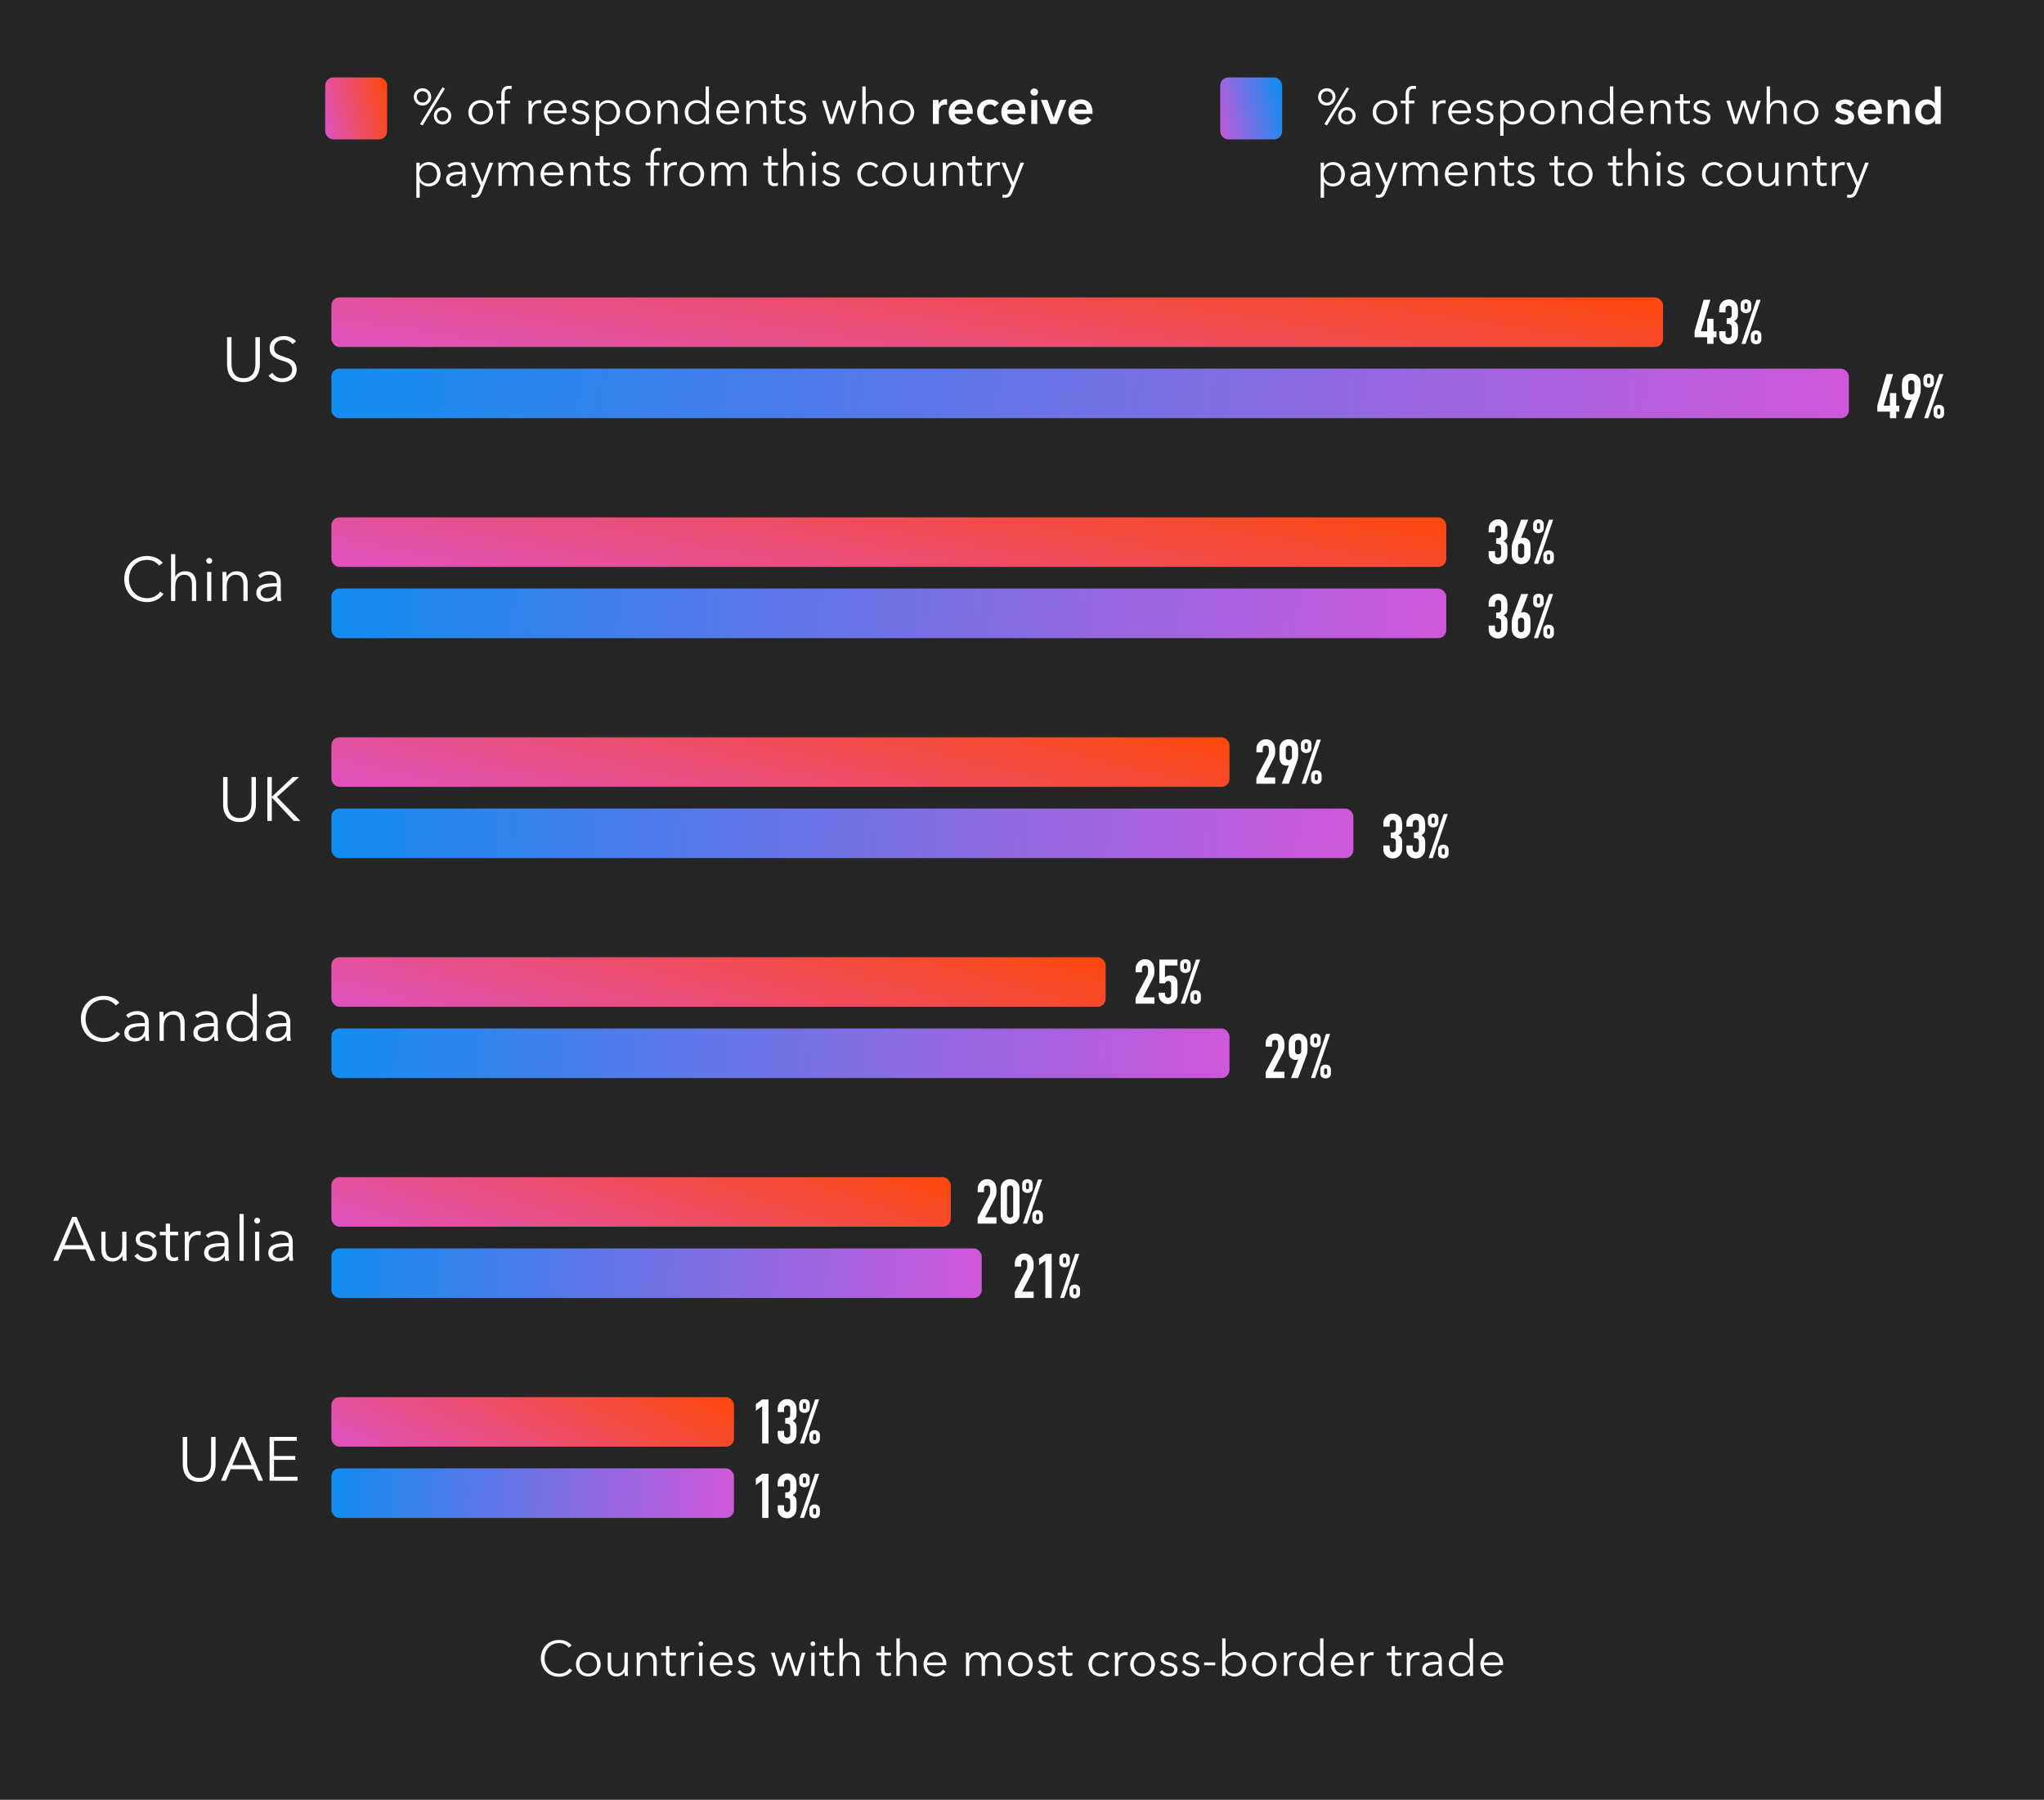 <?xml version="1.0" encoding="utf-8"?>
<svg width="660" height="581" viewBox="0 0 660 581" fill="none" xmlns="http://www.w3.org/2000/svg">
<rect width="660" height="581" fill="#252526"/>
<path d="M143.672 28.608L136.472 40.496L135.64 40.064L142.856 28.176L143.672 28.608ZM136.424 34.08C134.84 34.08 133.608 32.848 133.608 31.28C133.608 29.712 134.84 28.48 136.424 28.48C138.008 28.48 139.24 29.712 139.24 31.28C139.24 32.848 138.008 34.08 136.424 34.08ZM136.424 33.12C137.432 33.12 138.28 32.336 138.28 31.28C138.28 30.224 137.432 29.44 136.424 29.44C135.416 29.44 134.568 30.224 134.568 31.28C134.568 32.336 135.416 33.12 136.424 33.12ZM142.904 40.192C141.32 40.192 140.088 38.96 140.088 37.392C140.088 35.824 141.32 34.592 142.904 34.592C144.488 34.592 145.72 35.824 145.72 37.392C145.72 38.96 144.488 40.192 142.904 40.192ZM142.904 39.232C143.912 39.232 144.76 38.448 144.76 37.392C144.76 36.336 143.912 35.552 142.904 35.552C141.896 35.552 141.048 36.336 141.048 37.392C141.048 38.448 141.896 39.232 142.904 39.232ZM155.208 40.192C152.888 40.192 151.224 38.512 151.224 36.256C151.224 34 152.888 32.32 155.208 32.32C157.544 32.32 159.208 34 159.208 36.256C159.208 38.512 157.544 40.192 155.208 40.192ZM155.208 39.264C156.952 39.264 158.056 37.936 158.056 36.256C158.056 34.576 156.952 33.232 155.208 33.232C153.48 33.232 152.376 34.576 152.376 36.256C152.376 37.936 153.48 39.264 155.208 39.264ZM162.957 40H161.869V33.408H160.301V32.496H161.869V30.464C161.869 28.768 162.701 27.712 164.413 27.712C164.685 27.712 165.037 27.744 165.309 27.824L165.117 28.784C164.893 28.72 164.653 28.672 164.365 28.672C163.197 28.672 162.957 29.504 162.957 30.592V32.496H164.717V33.408H162.957V40ZM171.747 40H170.659V34.16C170.659 33.76 170.643 33.008 170.595 32.496H171.635C171.667 32.896 171.699 33.472 171.699 33.792H171.731C172.147 32.928 173.075 32.32 174.131 32.32C174.403 32.32 174.627 32.336 174.851 32.4L174.707 33.424C174.579 33.376 174.227 33.328 173.939 33.328C172.787 33.328 171.747 34.16 171.747 36.16V40ZM179.471 40.192C177.247 40.192 175.599 38.512 175.599 36.256C175.599 34 177.247 32.32 179.375 32.32C181.727 32.32 182.959 33.984 182.959 36.032C182.959 36.176 182.959 36.352 182.943 36.544H176.735C176.767 38.048 177.935 39.264 179.471 39.264C180.591 39.264 181.455 38.64 181.871 37.968L182.687 38.608C181.807 39.728 180.703 40.192 179.471 40.192ZM176.751 35.68H181.855C181.791 34.272 180.927 33.232 179.375 33.232C177.919 33.232 176.847 34.4 176.751 35.68ZM187.427 40.192C186.291 40.192 185.155 39.744 184.467 38.736L185.331 38.096C185.715 38.752 186.531 39.264 187.411 39.264C188.339 39.264 189.171 38.928 189.171 37.952C189.171 37.168 188.387 36.848 186.963 36.512C186.083 36.304 184.819 35.92 184.819 34.496C184.819 32.976 186.131 32.32 187.491 32.32C188.531 32.32 189.635 32.816 190.115 33.664L189.283 34.288C188.963 33.664 188.275 33.232 187.443 33.232C186.659 33.232 185.859 33.568 185.859 34.4C185.859 35.104 186.419 35.424 187.651 35.68C189.411 36.048 190.243 36.704 190.243 37.872C190.243 39.584 188.803 40.192 187.427 40.192ZM193.497 43.84H192.409V32.496H193.497V33.808H193.545C194.169 32.832 195.289 32.32 196.361 32.32C198.697 32.32 200.233 34.048 200.233 36.256C200.233 38.464 198.697 40.192 196.361 40.192C195.289 40.192 194.169 39.664 193.545 38.736H193.497V43.84ZM196.249 39.264C198.057 39.264 199.081 37.92 199.081 36.256C199.081 34.592 198.057 33.232 196.249 33.232C194.569 33.232 193.369 34.544 193.369 36.256C193.369 37.968 194.569 39.264 196.249 39.264ZM206.005 40.192C203.685 40.192 202.021 38.512 202.021 36.256C202.021 34 203.685 32.32 206.005 32.32C208.341 32.32 210.005 34 210.005 36.256C210.005 38.512 208.341 40.192 206.005 40.192ZM206.005 39.264C207.749 39.264 208.853 37.936 208.853 36.256C208.853 34.576 207.749 33.232 206.005 33.232C204.277 33.232 203.173 34.576 203.173 36.256C203.173 37.936 204.277 39.264 206.005 39.264ZM213.434 40H212.346V34.16C212.346 33.76 212.33 33.008 212.282 32.496H213.322C213.354 32.896 213.386 33.472 213.386 33.792H213.418C213.834 32.928 214.922 32.32 215.978 32.32C217.882 32.32 218.826 33.552 218.826 35.408V40H217.738V35.856C217.738 34.288 217.274 33.232 215.706 33.232C214.554 33.232 213.434 34.16 213.434 36.16V40ZM224.971 40.192C222.635 40.192 221.099 38.464 221.099 36.256C221.099 34.048 222.635 32.32 224.971 32.32C226.043 32.32 227.163 32.832 227.803 33.808H227.835V27.904H228.923V40H227.835V38.736H227.803C227.163 39.68 226.043 40.192 224.971 40.192ZM225.083 39.264C226.763 39.264 227.963 37.968 227.963 36.256C227.963 34.544 226.763 33.232 225.083 33.232C223.275 33.232 222.251 34.592 222.251 36.256C222.251 37.92 223.275 39.264 225.083 39.264ZM235.159 40.192C232.935 40.192 231.287 38.512 231.287 36.256C231.287 34 232.935 32.32 235.063 32.32C237.415 32.32 238.647 33.984 238.647 36.032C238.647 36.176 238.647 36.352 238.631 36.544H232.423C232.455 38.048 233.623 39.264 235.159 39.264C236.279 39.264 237.143 38.64 237.559 37.968L238.375 38.608C237.495 39.728 236.391 40.192 235.159 40.192ZM232.439 35.68H237.543C237.479 34.272 236.615 33.232 235.063 33.232C233.607 33.232 232.535 34.4 232.439 35.68ZM242.075 40H240.987V34.16C240.987 33.76 240.971 33.008 240.923 32.496H241.963C241.995 32.896 242.027 33.472 242.027 33.792H242.059C242.475 32.928 243.563 32.32 244.619 32.32C246.523 32.32 247.467 33.552 247.467 35.408V40H246.379V35.856C246.379 34.288 245.915 33.232 244.347 33.232C243.195 33.232 242.075 34.16 242.075 36.16V40ZM252.38 40.096C251.58 40.096 250.46 39.744 250.46 38.096V33.408H248.908V32.496H250.46V30.4H251.548V32.496H253.66V33.408H251.548V37.792C251.548 38.912 252.012 39.168 252.668 39.168C252.972 39.168 253.324 39.072 253.612 38.928L253.66 39.872C253.276 40.016 252.876 40.096 252.38 40.096ZM257.49 40.192C256.354 40.192 255.218 39.744 254.53 38.736L255.394 38.096C255.778 38.752 256.594 39.264 257.474 39.264C258.402 39.264 259.234 38.928 259.234 37.952C259.234 37.168 258.45 36.848 257.026 36.512C256.146 36.304 254.882 35.92 254.882 34.496C254.882 32.976 256.194 32.32 257.554 32.32C258.594 32.32 259.698 32.816 260.178 33.664L259.346 34.288C259.026 33.664 258.338 33.232 257.506 33.232C256.722 33.232 255.922 33.568 255.922 34.4C255.922 35.104 256.482 35.424 257.714 35.68C259.474 36.048 260.306 36.704 260.306 37.872C260.306 39.584 258.866 40.192 257.49 40.192ZM268.999 40H267.815L265.447 32.496H266.615L268.423 38.592H268.455L270.471 32.496H271.527L273.575 38.592H273.607L275.399 32.496H276.551L274.183 40H272.999L270.999 33.92H270.967L268.999 40ZM279.529 40H278.441V27.904H279.529V33.744H279.561C279.961 32.88 281.017 32.32 282.073 32.32C283.977 32.32 284.921 33.552 284.921 35.408V40H283.833V35.856C283.833 34.288 283.369 33.232 281.801 33.232C280.649 33.232 279.529 34.16 279.529 36.16V40ZM291.177 40.192C288.857 40.192 287.193 38.512 287.193 36.256C287.193 34 288.857 32.32 291.177 32.32C293.513 32.32 295.177 34 295.177 36.256C295.177 38.512 293.513 40.192 291.177 40.192ZM291.177 39.264C292.921 39.264 294.025 37.936 294.025 36.256C294.025 34.576 292.921 33.232 291.177 33.232C289.449 33.232 288.345 34.576 288.345 36.256C288.345 37.936 289.449 39.264 291.177 39.264ZM303.15 40H301.23V33.76V32.256H303.07V33.536H303.102C303.518 32.656 304.334 32.032 305.342 32.032C305.486 32.032 305.678 32.048 305.806 32.08V33.84C305.55 33.776 305.39 33.76 305.214 33.76C303.486 33.76 303.15 35.264 303.15 35.824V40ZM310.457 40.224C308.089 40.224 306.329 38.704 306.329 36.208C306.329 33.728 308.073 32.096 310.393 32.096C312.537 32.096 314.105 33.488 314.105 36.256C314.105 36.432 314.105 36.592 314.089 36.768H308.249C308.329 37.856 309.321 38.656 310.441 38.656C311.401 38.656 312.041 38.272 312.473 37.664L313.753 38.688C313.001 39.712 311.913 40.224 310.457 40.224ZM308.249 35.392H312.185C312.185 34.4 311.625 33.536 310.377 33.536C309.241 33.536 308.329 34.32 308.249 35.392ZM319.677 40.224C317.405 40.224 315.517 38.72 315.517 36.16C315.517 33.664 317.373 32.096 319.629 32.096C320.749 32.096 321.917 32.544 322.525 33.296L321.213 34.448C320.909 34.016 320.253 33.696 319.629 33.696C318.221 33.696 317.517 34.96 317.517 36.16C317.517 37.36 318.237 38.624 319.693 38.624C320.285 38.624 320.941 38.384 321.309 37.936L322.509 39.152C321.869 39.84 320.813 40.224 319.677 40.224ZM327.457 40.224C325.089 40.224 323.329 38.704 323.329 36.208C323.329 33.728 325.073 32.096 327.393 32.096C329.537 32.096 331.105 33.488 331.105 36.256C331.105 36.432 331.105 36.592 331.089 36.768H325.249C325.329 37.856 326.321 38.656 327.441 38.656C328.401 38.656 329.041 38.272 329.473 37.664L330.753 38.688C330.001 39.712 328.913 40.224 327.457 40.224ZM325.249 35.392H329.185C329.185 34.4 328.625 33.536 327.377 33.536C326.241 33.536 325.329 34.32 325.249 35.392ZM333.941 30.864C333.237 30.864 332.725 30.32 332.725 29.712C332.725 29.104 333.237 28.56 333.941 28.56C334.645 28.56 335.189 29.056 335.189 29.712C335.189 30.368 334.645 30.864 333.941 30.864ZM334.917 40H332.997V32.256H334.917V40ZM341.246 40H339.198L336.094 32.256H338.19L340.206 37.92H340.238L342.27 32.256H344.302L341.246 40ZM349.129 40.224C346.761 40.224 345.001 38.704 345.001 36.208C345.001 33.728 346.745 32.096 349.065 32.096C351.209 32.096 352.777 33.488 352.777 36.256C352.777 36.432 352.777 36.592 352.761 36.768H346.921C347.001 37.856 347.993 38.656 349.113 38.656C350.073 38.656 350.713 38.272 351.145 37.664L352.425 38.688C351.673 39.712 350.585 40.224 349.129 40.224ZM346.921 35.392H350.857C350.857 34.4 350.297 33.536 349.049 33.536C347.913 33.536 347.001 34.32 346.921 35.392ZM135.528 63.84H134.44V52.496H135.528V53.808H135.576C136.2 52.832 137.32 52.32 138.392 52.32C140.728 52.32 142.264 54.048 142.264 56.256C142.264 58.464 140.728 60.192 138.392 60.192C137.32 60.192 136.2 59.664 135.576 58.736H135.528V63.84ZM138.28 59.264C140.088 59.264 141.112 57.92 141.112 56.256C141.112 54.592 140.088 53.232 138.28 53.232C136.6 53.232 135.4 54.544 135.4 56.256C135.4 57.968 136.6 59.264 138.28 59.264ZM146.628 60.192C145.492 60.192 144.036 59.584 144.036 57.92C144.036 55.632 146.532 55.408 149.252 55.408H149.316V55.168C149.316 53.872 148.612 53.232 147.316 53.232C146.436 53.232 145.62 53.584 145.092 54.112L144.484 53.392C145.092 52.784 146.148 52.32 147.428 52.32C149.044 52.32 150.34 53.216 150.34 55.04V58.32C150.34 58.896 150.388 59.584 150.468 60H149.492C149.428 59.632 149.38 59.184 149.38 58.784H149.348C148.66 59.776 147.828 60.192 146.628 60.192ZM146.916 59.296C148.452 59.296 149.316 58.144 149.316 56.816V56.256H148.996C147.22 56.256 145.156 56.448 145.156 57.872C145.156 58.944 146.068 59.296 146.916 59.296ZM153.175 63.84C152.855 63.84 152.519 63.808 152.199 63.744L152.311 62.752C152.551 62.832 152.823 62.88 153.111 62.88C153.847 62.88 154.231 62.4 154.551 61.552L155.159 59.984L151.959 52.496H153.175L155.719 58.832H155.751L158.071 52.496H159.255L155.527 61.936C155.079 63.088 154.471 63.84 153.175 63.84ZM169.42 52.32C171.324 52.32 172.268 53.552 172.268 55.408V60H171.18V55.856C171.18 54.288 170.652 53.232 169.244 53.232C167.676 53.232 167.116 54.624 167.116 56.016V60H166.028V55.632C166.028 54.176 165.676 53.232 164.22 53.232C163.18 53.232 162.044 54.16 162.044 56.16V60H160.956V54.16C160.956 53.76 160.94 53.008 160.892 52.496H161.932C161.964 52.896 161.996 53.472 161.996 53.792H162.028C162.46 52.928 163.42 52.32 164.492 52.32C165.308 52.32 166.3 52.64 166.796 53.904C167.308 52.864 168.22 52.32 169.42 52.32ZM178.409 60.192C176.185 60.192 174.537 58.512 174.537 56.256C174.537 54 176.185 52.32 178.313 52.32C180.665 52.32 181.897 53.984 181.897 56.032C181.897 56.176 181.897 56.352 181.881 56.544H175.673C175.705 58.048 176.873 59.264 178.409 59.264C179.529 59.264 180.393 58.64 180.809 57.968L181.625 58.608C180.745 59.728 179.641 60.192 178.409 60.192ZM175.689 55.68H180.793C180.729 54.272 179.865 53.232 178.313 53.232C176.857 53.232 175.785 54.4 175.689 55.68ZM185.325 60H184.237V54.16C184.237 53.76 184.221 53.008 184.173 52.496H185.213C185.245 52.896 185.277 53.472 185.277 53.792H185.309C185.725 52.928 186.813 52.32 187.869 52.32C189.773 52.32 190.717 53.552 190.717 55.408V60H189.629V55.856C189.629 54.288 189.165 53.232 187.597 53.232C186.445 53.232 185.325 54.16 185.325 56.16V60ZM195.63 60.096C194.83 60.096 193.71 59.744 193.71 58.096V53.408H192.158V52.496H193.71V50.4H194.798V52.496H196.91V53.408H194.798V57.792C194.798 58.912 195.262 59.168 195.918 59.168C196.222 59.168 196.574 59.072 196.862 58.928L196.91 59.872C196.526 60.016 196.126 60.096 195.63 60.096ZM200.74 60.192C199.604 60.192 198.468 59.744 197.78 58.736L198.644 58.096C199.028 58.752 199.844 59.264 200.724 59.264C201.652 59.264 202.484 58.928 202.484 57.952C202.484 57.168 201.7 56.848 200.276 56.512C199.396 56.304 198.132 55.92 198.132 54.496C198.132 52.976 199.444 52.32 200.804 52.32C201.844 52.32 202.948 52.816 203.428 53.664L202.596 54.288C202.276 53.664 201.588 53.232 200.756 53.232C199.972 53.232 199.172 53.568 199.172 54.4C199.172 55.104 199.732 55.424 200.964 55.68C202.724 56.048 203.556 56.704 203.556 57.872C203.556 59.584 202.116 60.192 200.74 60.192ZM211.129 60H210.041V53.408H208.473V52.496H210.041V50.464C210.041 48.768 210.873 47.712 212.585 47.712C212.857 47.712 213.209 47.744 213.481 47.824L213.289 48.784C213.065 48.72 212.825 48.672 212.537 48.672C211.369 48.672 211.129 49.504 211.129 50.592V52.496H212.889V53.408H211.129V60ZM215.528 60H214.44V54.16C214.44 53.76 214.424 53.008 214.376 52.496H215.416C215.448 52.896 215.48 53.472 215.48 53.792H215.512C215.928 52.928 216.856 52.32 217.912 52.32C218.184 52.32 218.408 52.336 218.632 52.4L218.488 53.424C218.36 53.376 218.008 53.328 217.72 53.328C216.568 53.328 215.528 54.16 215.528 56.16V60ZM223.364 60.192C221.044 60.192 219.38 58.512 219.38 56.256C219.38 54 221.044 52.32 223.364 52.32C225.7 52.32 227.364 54 227.364 56.256C227.364 58.512 225.7 60.192 223.364 60.192ZM223.364 59.264C225.108 59.264 226.212 57.936 226.212 56.256C226.212 54.576 225.108 53.232 223.364 53.232C221.636 53.232 220.532 54.576 220.532 56.256C220.532 57.936 221.636 59.264 223.364 59.264ZM238.17 52.32C240.074 52.32 241.018 53.552 241.018 55.408V60H239.93V55.856C239.93 54.288 239.402 53.232 237.994 53.232C236.426 53.232 235.866 54.624 235.866 56.016V60H234.778V55.632C234.778 54.176 234.426 53.232 232.97 53.232C231.93 53.232 230.794 54.16 230.794 56.16V60H229.706V54.16C229.706 53.76 229.69 53.008 229.642 52.496H230.682C230.714 52.896 230.746 53.472 230.746 53.792H230.778C231.21 52.928 232.17 52.32 233.242 52.32C234.058 52.32 235.05 52.64 235.546 53.904C236.058 52.864 236.97 52.32 238.17 52.32ZM249.927 60.096C249.127 60.096 248.007 59.744 248.007 58.096V53.408H246.455V52.496H248.007V50.4H249.095V52.496H251.207V53.408H249.095V57.792C249.095 58.912 249.559 59.168 250.215 59.168C250.519 59.168 250.871 59.072 251.159 58.928L251.207 59.872C250.823 60.016 250.423 60.096 249.927 60.096ZM254.029 60H252.941V47.904H254.029V53.744H254.061C254.461 52.88 255.517 52.32 256.573 52.32C258.477 52.32 259.421 53.552 259.421 55.408V60H258.333V55.856C258.333 54.288 257.869 53.232 256.301 53.232C255.149 53.232 254.029 54.16 254.029 56.16V60ZM262.797 50.4C262.413 50.4 262.029 50.08 262.029 49.632C262.029 49.184 262.413 48.864 262.797 48.864C263.181 48.864 263.565 49.184 263.565 49.632C263.565 50.08 263.181 50.4 262.797 50.4ZM263.341 60H262.253V52.496H263.341V60ZM268.365 60.192C267.229 60.192 266.093 59.744 265.405 58.736L266.269 58.096C266.653 58.752 267.469 59.264 268.349 59.264C269.277 59.264 270.109 58.928 270.109 57.952C270.109 57.168 269.325 56.848 267.901 56.512C267.021 56.304 265.757 55.92 265.757 54.496C265.757 52.976 267.069 52.32 268.429 52.32C269.469 52.32 270.573 52.816 271.053 53.664L270.221 54.288C269.901 53.664 269.213 53.232 268.381 53.232C267.597 53.232 266.797 53.568 266.797 54.4C266.797 55.104 267.357 55.424 268.589 55.68C270.349 56.048 271.181 56.704 271.181 57.872C271.181 59.584 269.741 60.192 268.365 60.192ZM280.802 60.192C278.386 60.192 276.802 58.512 276.802 56.256C276.802 54 278.386 52.32 280.802 52.32C281.81 52.32 282.946 52.752 283.586 53.616L282.738 54.224C282.386 53.648 281.634 53.232 280.818 53.232C279.074 53.232 277.954 54.544 277.954 56.256C277.954 57.952 279.058 59.264 280.802 59.264C281.746 59.264 282.402 58.864 282.834 58.288L283.65 58.896C283.01 59.68 282.098 60.192 280.802 60.192ZM288.786 60.192C286.466 60.192 284.802 58.512 284.802 56.256C284.802 54 286.466 52.32 288.786 52.32C291.122 52.32 292.786 54 292.786 56.256C292.786 58.512 291.122 60.192 288.786 60.192ZM288.786 59.264C290.53 59.264 291.634 57.936 291.634 56.256C291.634 54.576 290.53 53.232 288.786 53.232C287.058 53.232 285.954 54.576 285.954 56.256C285.954 57.936 287.058 59.264 288.786 59.264ZM297.911 60.192C296.008 60.192 295.064 58.96 295.064 57.104V52.496H296.152V56.656C296.152 58.224 296.616 59.28 298.184 59.28C299.336 59.28 300.456 58.352 300.456 56.352V52.496H301.544V58.352C301.544 58.752 301.56 59.488 301.608 60H300.568C300.536 59.6 300.504 59.04 300.504 58.72H300.472C300.056 59.584 298.968 60.192 297.911 60.192ZM305.512 60H304.424V54.16C304.424 53.76 304.408 53.008 304.36 52.496H305.4C305.432 52.896 305.464 53.472 305.464 53.792H305.496C305.912 52.928 307 52.32 308.056 52.32C309.96 52.32 310.904 53.552 310.904 55.408V60H309.816V55.856C309.816 54.288 309.352 53.232 307.784 53.232C306.632 53.232 305.512 54.16 305.512 56.16V60ZM315.817 60.096C315.017 60.096 313.897 59.744 313.897 58.096V53.408H312.345V52.496H313.897V50.4H314.985V52.496H317.097V53.408H314.985V57.792C314.985 58.912 315.449 59.168 316.105 59.168C316.409 59.168 316.761 59.072 317.049 58.928L317.097 59.872C316.713 60.016 316.313 60.096 315.817 60.096ZM319.887 60H318.799V54.16C318.799 53.76 318.783 53.008 318.735 52.496H319.775C319.807 52.896 319.839 53.472 319.839 53.792H319.871C320.287 52.928 321.215 52.32 322.271 52.32C322.543 52.32 322.767 52.336 322.991 52.4L322.847 53.424C322.719 53.376 322.367 53.328 322.079 53.328C320.927 53.328 319.887 54.16 319.887 56.16V60ZM324.597 63.84C324.277 63.84 323.941 63.808 323.621 63.744L323.733 62.752C323.973 62.832 324.245 62.88 324.533 62.88C325.269 62.88 325.653 62.4 325.973 61.552L326.581 59.984L323.381 52.496H324.597L327.141 58.832H327.173L329.493 52.496H330.677L326.949 61.936C326.501 63.088 325.893 63.84 324.597 63.84Z" fill="white"/>
<rect x="105" y="25" width="20" height="20" rx="2.6" fill="url(#paint0_linear_445_1134)"/>
<path d="M435.672 28.608L428.472 40.496L427.64 40.064L434.856 28.176L435.672 28.608ZM428.424 34.08C426.84 34.08 425.608 32.848 425.608 31.28C425.608 29.712 426.84 28.48 428.424 28.48C430.008 28.48 431.24 29.712 431.24 31.28C431.24 32.848 430.008 34.08 428.424 34.08ZM428.424 33.12C429.432 33.12 430.28 32.336 430.28 31.28C430.28 30.224 429.432 29.44 428.424 29.44C427.416 29.44 426.568 30.224 426.568 31.28C426.568 32.336 427.416 33.12 428.424 33.12ZM434.904 40.192C433.32 40.192 432.088 38.96 432.088 37.392C432.088 35.824 433.32 34.592 434.904 34.592C436.488 34.592 437.72 35.824 437.72 37.392C437.72 38.96 436.488 40.192 434.904 40.192ZM434.904 39.232C435.912 39.232 436.76 38.448 436.76 37.392C436.76 36.336 435.912 35.552 434.904 35.552C433.896 35.552 433.048 36.336 433.048 37.392C433.048 38.448 433.896 39.232 434.904 39.232ZM447.208 40.192C444.888 40.192 443.224 38.512 443.224 36.256C443.224 34 444.888 32.32 447.208 32.32C449.544 32.32 451.208 34 451.208 36.256C451.208 38.512 449.544 40.192 447.208 40.192ZM447.208 39.264C448.952 39.264 450.056 37.936 450.056 36.256C450.056 34.576 448.952 33.232 447.208 33.232C445.48 33.232 444.376 34.576 444.376 36.256C444.376 37.936 445.48 39.264 447.208 39.264ZM454.957 40H453.869V33.408H452.301V32.496H453.869V30.464C453.869 28.768 454.701 27.712 456.413 27.712C456.685 27.712 457.037 27.744 457.309 27.824L457.117 28.784C456.893 28.72 456.653 28.672 456.365 28.672C455.197 28.672 454.957 29.504 454.957 30.592V32.496H456.717V33.408H454.957V40ZM463.747 40H462.659V34.16C462.659 33.76 462.643 33.008 462.595 32.496H463.635C463.667 32.896 463.699 33.472 463.699 33.792H463.731C464.147 32.928 465.075 32.32 466.131 32.32C466.403 32.32 466.627 32.336 466.851 32.4L466.707 33.424C466.579 33.376 466.227 33.328 465.939 33.328C464.787 33.328 463.747 34.16 463.747 36.16V40ZM471.471 40.192C469.247 40.192 467.599 38.512 467.599 36.256C467.599 34 469.247 32.32 471.375 32.32C473.727 32.32 474.959 33.984 474.959 36.032C474.959 36.176 474.959 36.352 474.943 36.544H468.735C468.767 38.048 469.935 39.264 471.471 39.264C472.591 39.264 473.455 38.64 473.871 37.968L474.687 38.608C473.807 39.728 472.703 40.192 471.471 40.192ZM468.751 35.68H473.855C473.791 34.272 472.927 33.232 471.375 33.232C469.919 33.232 468.847 34.4 468.751 35.68ZM479.427 40.192C478.291 40.192 477.155 39.744 476.467 38.736L477.331 38.096C477.715 38.752 478.531 39.264 479.411 39.264C480.339 39.264 481.171 38.928 481.171 37.952C481.171 37.168 480.387 36.848 478.963 36.512C478.083 36.304 476.819 35.92 476.819 34.496C476.819 32.976 478.131 32.32 479.491 32.32C480.531 32.32 481.635 32.816 482.115 33.664L481.283 34.288C480.963 33.664 480.275 33.232 479.443 33.232C478.659 33.232 477.859 33.568 477.859 34.4C477.859 35.104 478.419 35.424 479.651 35.68C481.411 36.048 482.243 36.704 482.243 37.872C482.243 39.584 480.803 40.192 479.427 40.192ZM485.497 43.84H484.409V32.496H485.497V33.808H485.545C486.169 32.832 487.289 32.32 488.361 32.32C490.697 32.32 492.233 34.048 492.233 36.256C492.233 38.464 490.697 40.192 488.361 40.192C487.289 40.192 486.169 39.664 485.545 38.736H485.497V43.84ZM488.249 39.264C490.057 39.264 491.081 37.92 491.081 36.256C491.081 34.592 490.057 33.232 488.249 33.232C486.569 33.232 485.369 34.544 485.369 36.256C485.369 37.968 486.569 39.264 488.249 39.264ZM498.005 40.192C495.685 40.192 494.021 38.512 494.021 36.256C494.021 34 495.685 32.32 498.005 32.32C500.341 32.32 502.005 34 502.005 36.256C502.005 38.512 500.341 40.192 498.005 40.192ZM498.005 39.264C499.749 39.264 500.853 37.936 500.853 36.256C500.853 34.576 499.749 33.232 498.005 33.232C496.277 33.232 495.173 34.576 495.173 36.256C495.173 37.936 496.277 39.264 498.005 39.264ZM505.434 40H504.346V34.16C504.346 33.76 504.33 33.008 504.282 32.496H505.322C505.354 32.896 505.386 33.472 505.386 33.792H505.418C505.834 32.928 506.922 32.32 507.978 32.32C509.882 32.32 510.826 33.552 510.826 35.408V40H509.738V35.856C509.738 34.288 509.274 33.232 507.706 33.232C506.554 33.232 505.434 34.16 505.434 36.16V40ZM516.971 40.192C514.635 40.192 513.099 38.464 513.099 36.256C513.099 34.048 514.635 32.32 516.971 32.32C518.043 32.32 519.163 32.832 519.803 33.808H519.835V27.904H520.923V40H519.835V38.736H519.803C519.163 39.68 518.043 40.192 516.971 40.192ZM517.083 39.264C518.763 39.264 519.963 37.968 519.963 36.256C519.963 34.544 518.763 33.232 517.083 33.232C515.275 33.232 514.251 34.592 514.251 36.256C514.251 37.92 515.275 39.264 517.083 39.264ZM527.159 40.192C524.935 40.192 523.287 38.512 523.287 36.256C523.287 34 524.935 32.32 527.063 32.32C529.415 32.32 530.647 33.984 530.647 36.032C530.647 36.176 530.647 36.352 530.631 36.544H524.423C524.455 38.048 525.623 39.264 527.159 39.264C528.279 39.264 529.143 38.64 529.559 37.968L530.375 38.608C529.495 39.728 528.391 40.192 527.159 40.192ZM524.439 35.68H529.543C529.479 34.272 528.615 33.232 527.063 33.232C525.607 33.232 524.535 34.4 524.439 35.68ZM534.075 40H532.987V34.16C532.987 33.76 532.971 33.008 532.923 32.496H533.963C533.995 32.896 534.027 33.472 534.027 33.792H534.059C534.475 32.928 535.563 32.32 536.619 32.32C538.523 32.32 539.467 33.552 539.467 35.408V40H538.379V35.856C538.379 34.288 537.915 33.232 536.347 33.232C535.195 33.232 534.075 34.16 534.075 36.16V40ZM544.38 40.096C543.58 40.096 542.46 39.744 542.46 38.096V33.408H540.908V32.496H542.46V30.4H543.548V32.496H545.66V33.408H543.548V37.792C543.548 38.912 544.012 39.168 544.668 39.168C544.972 39.168 545.324 39.072 545.612 38.928L545.66 39.872C545.276 40.016 544.876 40.096 544.38 40.096ZM549.49 40.192C548.354 40.192 547.218 39.744 546.53 38.736L547.394 38.096C547.778 38.752 548.594 39.264 549.474 39.264C550.402 39.264 551.234 38.928 551.234 37.952C551.234 37.168 550.45 36.848 549.026 36.512C548.146 36.304 546.882 35.92 546.882 34.496C546.882 32.976 548.194 32.32 549.554 32.32C550.594 32.32 551.698 32.816 552.178 33.664L551.346 34.288C551.026 33.664 550.338 33.232 549.506 33.232C548.722 33.232 547.922 33.568 547.922 34.4C547.922 35.104 548.482 35.424 549.714 35.68C551.474 36.048 552.306 36.704 552.306 37.872C552.306 39.584 550.866 40.192 549.49 40.192ZM560.999 40H559.815L557.447 32.496H558.615L560.423 38.592H560.455L562.471 32.496H563.527L565.575 38.592H565.607L567.399 32.496H568.551L566.183 40H564.999L562.999 33.92H562.967L560.999 40ZM571.529 40H570.441V27.904H571.529V33.744H571.561C571.961 32.88 573.017 32.32 574.073 32.32C575.977 32.32 576.921 33.552 576.921 35.408V40H575.833V35.856C575.833 34.288 575.369 33.232 573.801 33.232C572.649 33.232 571.529 34.16 571.529 36.16V40ZM583.177 40.192C580.857 40.192 579.193 38.512 579.193 36.256C579.193 34 580.857 32.32 583.177 32.32C585.513 32.32 587.177 34 587.177 36.256C587.177 38.512 585.513 40.192 583.177 40.192ZM583.177 39.264C584.921 39.264 586.025 37.936 586.025 36.256C586.025 34.576 584.921 33.232 583.177 33.232C581.449 33.232 580.345 34.576 580.345 36.256C580.345 37.936 581.449 39.264 583.177 39.264ZM595.47 40.224C594.286 40.224 593.054 39.776 592.318 38.96L593.582 37.776C593.998 38.32 594.718 38.736 595.55 38.736C596.11 38.736 596.782 38.512 596.782 37.824C596.782 37.184 596.19 36.992 595.022 36.72C593.886 36.448 592.75 35.984 592.75 34.544C592.75 32.832 594.286 32.096 595.806 32.096C596.91 32.096 598.062 32.48 598.686 33.264L597.438 34.368C597.102 33.92 596.462 33.536 595.758 33.536C595.15 33.536 594.526 33.76 594.526 34.368C594.526 34.96 595.118 35.12 596.19 35.376C597.326 35.648 598.67 36.16 598.67 37.664C598.67 39.536 597.15 40.224 595.47 40.224ZM604.02 40.224C601.652 40.224 599.892 38.704 599.892 36.208C599.892 33.728 601.636 32.096 603.956 32.096C606.1 32.096 607.668 33.488 607.668 36.256C607.668 36.432 607.668 36.592 607.652 36.768H601.812C601.892 37.856 602.884 38.656 604.004 38.656C604.964 38.656 605.604 38.272 606.036 37.664L607.316 38.688C606.564 39.712 605.476 40.224 604.02 40.224ZM601.812 35.392H605.748C605.748 34.4 605.188 33.536 603.94 33.536C602.804 33.536 601.892 34.32 601.812 35.392ZM611.447 40H609.527V33.936V32.256H611.351V33.488H611.383C611.719 32.72 612.631 32.032 613.767 32.032C615.767 32.032 616.599 33.568 616.599 35.136V40H614.679V35.68C614.679 34.768 614.471 33.632 613.239 33.632C612.023 33.632 611.447 34.688 611.447 35.712V40ZM622.152 40.224C619.816 40.224 618.376 38.368 618.376 36.128C618.376 33.856 619.912 32.096 622.104 32.096C623.512 32.096 624.28 32.8 624.68 33.296H624.728V27.904H626.648V40H624.824V38.848H624.792C624.264 39.728 623.224 40.224 622.152 40.224ZM622.536 38.624C623.944 38.624 624.792 37.36 624.792 36.16C624.792 34.96 623.944 33.664 622.536 33.664C621.048 33.664 620.328 34.928 620.328 36.128C620.328 37.328 621.048 38.624 622.536 38.624ZM427.528 63.84H426.44V52.496H427.528V53.808H427.576C428.2 52.832 429.32 52.32 430.392 52.32C432.728 52.32 434.264 54.048 434.264 56.256C434.264 58.464 432.728 60.192 430.392 60.192C429.32 60.192 428.2 59.664 427.576 58.736H427.528V63.84ZM430.28 59.264C432.088 59.264 433.112 57.92 433.112 56.256C433.112 54.592 432.088 53.232 430.28 53.232C428.6 53.232 427.4 54.544 427.4 56.256C427.4 57.968 428.6 59.264 430.28 59.264ZM438.628 60.192C437.492 60.192 436.036 59.584 436.036 57.92C436.036 55.632 438.532 55.408 441.252 55.408H441.316V55.168C441.316 53.872 440.612 53.232 439.316 53.232C438.436 53.232 437.62 53.584 437.092 54.112L436.484 53.392C437.092 52.784 438.148 52.32 439.428 52.32C441.044 52.32 442.34 53.216 442.34 55.04V58.32C442.34 58.896 442.388 59.584 442.468 60H441.492C441.428 59.632 441.38 59.184 441.38 58.784H441.348C440.66 59.776 439.828 60.192 438.628 60.192ZM438.916 59.296C440.452 59.296 441.316 58.144 441.316 56.816V56.256H440.996C439.22 56.256 437.156 56.448 437.156 57.872C437.156 58.944 438.068 59.296 438.916 59.296ZM445.175 63.84C444.855 63.84 444.519 63.808 444.199 63.744L444.311 62.752C444.551 62.832 444.823 62.88 445.111 62.88C445.847 62.88 446.231 62.4 446.551 61.552L447.159 59.984L443.959 52.496H445.175L447.719 58.832H447.751L450.071 52.496H451.255L447.527 61.936C447.079 63.088 446.471 63.84 445.175 63.84ZM461.42 52.32C463.324 52.32 464.268 53.552 464.268 55.408V60H463.18V55.856C463.18 54.288 462.652 53.232 461.244 53.232C459.676 53.232 459.116 54.624 459.116 56.016V60H458.028V55.632C458.028 54.176 457.676 53.232 456.22 53.232C455.18 53.232 454.044 54.16 454.044 56.16V60H452.956V54.16C452.956 53.76 452.94 53.008 452.892 52.496H453.932C453.964 52.896 453.996 53.472 453.996 53.792H454.028C454.46 52.928 455.42 52.32 456.492 52.32C457.308 52.32 458.3 52.64 458.796 53.904C459.308 52.864 460.22 52.32 461.42 52.32ZM470.409 60.192C468.185 60.192 466.537 58.512 466.537 56.256C466.537 54 468.185 52.32 470.313 52.32C472.665 52.32 473.897 53.984 473.897 56.032C473.897 56.176 473.897 56.352 473.881 56.544H467.673C467.705 58.048 468.873 59.264 470.409 59.264C471.529 59.264 472.393 58.64 472.809 57.968L473.625 58.608C472.745 59.728 471.641 60.192 470.409 60.192ZM467.689 55.68H472.793C472.729 54.272 471.865 53.232 470.313 53.232C468.857 53.232 467.785 54.4 467.689 55.68ZM477.325 60H476.237V54.16C476.237 53.76 476.221 53.008 476.173 52.496H477.213C477.245 52.896 477.277 53.472 477.277 53.792H477.309C477.725 52.928 478.813 52.32 479.869 52.32C481.773 52.32 482.717 53.552 482.717 55.408V60H481.629V55.856C481.629 54.288 481.165 53.232 479.597 53.232C478.445 53.232 477.325 54.16 477.325 56.16V60ZM487.63 60.096C486.83 60.096 485.71 59.744 485.71 58.096V53.408H484.158V52.496H485.71V50.4H486.798V52.496H488.91V53.408H486.798V57.792C486.798 58.912 487.262 59.168 487.918 59.168C488.222 59.168 488.574 59.072 488.862 58.928L488.91 59.872C488.526 60.016 488.126 60.096 487.63 60.096ZM492.74 60.192C491.604 60.192 490.468 59.744 489.78 58.736L490.644 58.096C491.028 58.752 491.844 59.264 492.724 59.264C493.652 59.264 494.484 58.928 494.484 57.952C494.484 57.168 493.7 56.848 492.276 56.512C491.396 56.304 490.132 55.92 490.132 54.496C490.132 52.976 491.444 52.32 492.804 52.32C493.844 52.32 494.948 52.816 495.428 53.664L494.596 54.288C494.276 53.664 493.588 53.232 492.756 53.232C491.972 53.232 491.172 53.568 491.172 54.4C491.172 55.104 491.732 55.424 492.964 55.68C494.724 56.048 495.556 56.704 495.556 57.872C495.556 59.584 494.116 60.192 492.74 60.192ZM503.817 60.096C503.017 60.096 501.897 59.744 501.897 58.096V53.408H500.345V52.496H501.897V50.4H502.985V52.496H505.097V53.408H502.985V57.792C502.985 58.912 503.449 59.168 504.105 59.168C504.409 59.168 504.761 59.072 505.049 58.928L505.097 59.872C504.713 60.016 504.313 60.096 503.817 60.096ZM510.239 60.192C507.919 60.192 506.255 58.512 506.255 56.256C506.255 54 507.919 52.32 510.239 52.32C512.575 52.32 514.239 54 514.239 56.256C514.239 58.512 512.575 60.192 510.239 60.192ZM510.239 59.264C511.983 59.264 513.087 57.936 513.087 56.256C513.087 54.576 511.983 53.232 510.239 53.232C508.511 53.232 507.407 54.576 507.407 56.256C507.407 57.936 508.511 59.264 510.239 59.264ZM522.677 60.096C521.877 60.096 520.757 59.744 520.757 58.096V53.408H519.205V52.496H520.757V50.4H521.845V52.496H523.957V53.408H521.845V57.792C521.845 58.912 522.309 59.168 522.965 59.168C523.269 59.168 523.621 59.072 523.909 58.928L523.957 59.872C523.573 60.016 523.173 60.096 522.677 60.096ZM526.779 60H525.691V47.904H526.779V53.744H526.811C527.211 52.88 528.267 52.32 529.323 52.32C531.227 52.32 532.171 53.552 532.171 55.408V60H531.083V55.856C531.083 54.288 530.619 53.232 529.051 53.232C527.899 53.232 526.779 54.16 526.779 56.16V60ZM535.547 50.4C535.163 50.4 534.779 50.08 534.779 49.632C534.779 49.184 535.163 48.864 535.547 48.864C535.931 48.864 536.315 49.184 536.315 49.632C536.315 50.08 535.931 50.4 535.547 50.4ZM536.091 60H535.003V52.496H536.091V60ZM541.115 60.192C539.979 60.192 538.843 59.744 538.155 58.736L539.019 58.096C539.403 58.752 540.219 59.264 541.099 59.264C542.027 59.264 542.859 58.928 542.859 57.952C542.859 57.168 542.075 56.848 540.651 56.512C539.771 56.304 538.507 55.92 538.507 54.496C538.507 52.976 539.819 52.32 541.179 52.32C542.219 52.32 543.323 52.816 543.803 53.664L542.971 54.288C542.651 53.664 541.963 53.232 541.131 53.232C540.347 53.232 539.547 53.568 539.547 54.4C539.547 55.104 540.107 55.424 541.339 55.68C543.099 56.048 543.931 56.704 543.931 57.872C543.931 59.584 542.491 60.192 541.115 60.192ZM553.552 60.192C551.136 60.192 549.552 58.512 549.552 56.256C549.552 54 551.136 52.32 553.552 52.32C554.56 52.32 555.696 52.752 556.336 53.616L555.488 54.224C555.136 53.648 554.384 53.232 553.568 53.232C551.824 53.232 550.704 54.544 550.704 56.256C550.704 57.952 551.808 59.264 553.552 59.264C554.496 59.264 555.152 58.864 555.584 58.288L556.4 58.896C555.76 59.68 554.848 60.192 553.552 60.192ZM561.536 60.192C559.216 60.192 557.552 58.512 557.552 56.256C557.552 54 559.216 52.32 561.536 52.32C563.872 52.32 565.536 54 565.536 56.256C565.536 58.512 563.872 60.192 561.536 60.192ZM561.536 59.264C563.28 59.264 564.384 57.936 564.384 56.256C564.384 54.576 563.28 53.232 561.536 53.232C559.808 53.232 558.704 54.576 558.704 56.256C558.704 57.936 559.808 59.264 561.536 59.264ZM570.661 60.192C568.758 60.192 567.814 58.96 567.814 57.104V52.496H568.902V56.656C568.902 58.224 569.366 59.28 570.934 59.28C572.086 59.28 573.206 58.352 573.206 56.352V52.496H574.294V58.352C574.294 58.752 574.31 59.488 574.358 60H573.318C573.286 59.6 573.254 59.04 573.254 58.72H573.222C572.806 59.584 571.718 60.192 570.661 60.192ZM578.262 60H577.174V54.16C577.174 53.76 577.158 53.008 577.11 52.496H578.15C578.182 52.896 578.214 53.472 578.214 53.792H578.246C578.662 52.928 579.75 52.32 580.806 52.32C582.71 52.32 583.654 53.552 583.654 55.408V60H582.566V55.856C582.566 54.288 582.102 53.232 580.534 53.232C579.382 53.232 578.262 54.16 578.262 56.16V60ZM588.567 60.096C587.767 60.096 586.647 59.744 586.647 58.096V53.408H585.095V52.496H586.647V50.4H587.735V52.496H589.847V53.408H587.735V57.792C587.735 58.912 588.199 59.168 588.855 59.168C589.159 59.168 589.511 59.072 589.799 58.928L589.847 59.872C589.463 60.016 589.063 60.096 588.567 60.096ZM592.637 60H591.549V54.16C591.549 53.76 591.533 53.008 591.485 52.496H592.525C592.557 52.896 592.589 53.472 592.589 53.792H592.621C593.037 52.928 593.965 52.32 595.021 52.32C595.293 52.32 595.517 52.336 595.741 52.4L595.597 53.424C595.469 53.376 595.117 53.328 594.829 53.328C593.677 53.328 592.637 54.16 592.637 56.16V60ZM597.347 63.84C597.027 63.84 596.691 63.808 596.371 63.744L596.483 62.752C596.723 62.832 596.995 62.88 597.283 62.88C598.019 62.88 598.403 62.4 598.723 61.552L599.331 59.984L596.131 52.496H597.347L599.891 58.832H599.923L602.243 52.496H603.427L599.699 61.936C599.251 63.088 598.643 63.84 597.347 63.84Z" fill="white"/>
<rect x="394" y="25" width="20" height="20" rx="2.6" fill="url(#paint1_linear_445_1134)"/>
<path d="M78.612 123.36C74.372 123.36 73.312 120.08 73.312 117.72V108.84H74.752V117.56C74.752 119.84 75.732 122.08 78.612 122.08C81.492 122.08 82.472 119.84 82.472 117.56V108.84H83.912V117.72C83.912 120.08 82.852 123.36 78.612 123.36ZM91.171 123.36C89.451 123.36 87.731 122.66 86.711 121.26L87.951 120.34C88.571 121.34 89.711 122.12 91.191 122.12C92.651 122.12 94.331 121.2 94.331 119.38C94.331 117.4 92.671 116.9 90.871 116.34C88.991 115.76 87.071 114.94 87.071 112.38C87.071 109.64 89.511 108.48 91.591 108.48C93.491 108.48 94.911 109.28 95.591 110.2L94.451 111.12C93.851 110.26 92.871 109.7 91.531 109.7C90.131 109.7 88.511 110.54 88.511 112.36C88.511 114.16 90.011 114.62 91.591 115.14C93.591 115.8 95.791 116.44 95.791 119.28C95.791 122.12 93.411 123.36 91.171 123.36Z" fill="white"/>
<rect x="107" y="96" width="430" height="16" rx="2.6" fill="url(#paint2_linear_445_1134)"/>
<rect x="107" y="119" width="490" height="16" rx="2.6" fill="url(#paint3_linear_445_1134)"/>
<path d="M550.12 96.76H552.28L549.22 106.96H551.24V102.9H553.28V106.96H554.26V108.88H553.28V111H551.24V108.88H547.18V106.96L550.12 96.76ZM561.201 100.68C561.201 102.5 561.161 102.94 559.941 103.64C560.981 104.24 561.201 104.84 561.201 106.06V107.34C561.201 107.96 561.161 108.92 560.881 109.46C560.461 110.26 559.641 111.12 558.141 111.12C556.401 111.12 555.121 109.9 555.121 108.18V106.92H557.161V107.98C557.161 108.62 557.541 109.08 558.161 109.08C558.801 109.08 559.161 108.6 559.161 107.98V105.82C559.161 105.16 559.081 104.56 557.781 104.56H557.541V102.76H557.741C558.761 102.76 559.161 102.5 559.161 101.56V99.76C559.161 98.94 558.641 98.68 558.161 98.68C557.441 98.68 557.161 99.26 557.161 99.7V100.84H555.121V99.66C555.121 97.96 556.541 96.64 558.201 96.64C558.761 96.64 559.481 96.82 559.921 97.18C560.861 97.92 561.201 98.58 561.201 100.68ZM565.463 98.24V99.62C565.463 100.44 564.823 101.1 563.763 101.1C562.703 101.1 562.063 100.44 562.063 99.62V98.22C562.063 97.32 562.703 96.64 563.763 96.64C564.823 96.64 565.463 97.3 565.463 98.24ZM567.183 96.76H568.503L563.623 111H562.303L567.183 96.76ZM564.263 99.38V98.4C564.263 97.96 563.923 97.84 563.763 97.84C563.503 97.84 563.263 98.06 563.263 98.38V99.34C563.263 99.8 563.643 99.9 563.763 99.9C564.023 99.9 564.263 99.68 564.263 99.38ZM568.743 108.26V109.64C568.743 110.46 568.103 111.12 567.043 111.12C565.983 111.12 565.343 110.46 565.343 109.64V108.24C565.343 107.34 565.983 106.66 567.043 106.66C568.103 106.66 568.743 107.32 568.743 108.26ZM567.543 109.4V108.44C567.543 108.18 567.383 107.86 567.043 107.86C566.783 107.86 566.543 108.08 566.543 108.4V109.34C566.543 109.8 566.863 109.92 567.043 109.92C567.303 109.92 567.543 109.7 567.543 109.4Z" fill="white"/>
<path d="M609.12 120.76H611.28L608.22 130.96H610.24V126.9H612.28V130.96H613.26V132.88H612.28V135H610.24V132.88H606.18V130.96L609.12 120.76ZM619.061 121.28C620.201 122.26 620.201 123.22 620.201 125.28C620.201 126.78 620.081 127.14 619.821 127.84L617.141 135H614.861L617.181 129.02L617.141 128.98C617.001 129.08 616.721 129.16 616.301 129.16C615.581 129.16 614.901 128.78 614.541 128.2C614.161 127.6 614.141 126.64 614.141 126.46C614.141 125.98 614.121 125.5 614.121 124.78C614.121 123.86 614.121 123.08 614.341 122.5C614.641 121.68 615.521 120.64 617.161 120.64C617.781 120.64 618.561 120.84 619.061 121.28ZM618.161 126.38V123.7C618.161 123.26 617.861 122.68 617.161 122.68C616.461 122.68 616.161 123.28 616.161 123.7V126.28C616.161 127.08 616.721 127.36 617.161 127.36C617.721 127.36 618.161 126.92 618.161 126.38ZM624.463 122.24V123.62C624.463 124.44 623.823 125.1 622.763 125.1C621.703 125.1 621.063 124.44 621.063 123.62V122.22C621.063 121.32 621.703 120.64 622.763 120.64C623.823 120.64 624.463 121.3 624.463 122.24ZM626.183 120.76H627.503L622.623 135H621.303L626.183 120.76ZM623.263 123.38V122.4C623.263 121.96 622.923 121.84 622.763 121.84C622.503 121.84 622.263 122.06 622.263 122.38V123.34C622.263 123.8 622.643 123.9 622.763 123.9C623.023 123.9 623.263 123.68 623.263 123.38ZM627.743 132.26V133.64C627.743 134.46 627.103 135.12 626.043 135.12C624.983 135.12 624.343 134.46 624.343 133.64V132.24C624.343 131.34 624.983 130.66 626.043 130.66C627.103 130.66 627.743 131.32 627.743 132.26ZM626.543 133.4V132.44C626.543 132.18 626.383 131.86 626.043 131.86C625.783 131.86 625.543 132.08 625.543 132.4V133.34C625.543 133.8 625.863 133.92 626.043 133.92C626.303 133.92 626.543 133.7 626.543 133.4Z" fill="white"/>
<path d="M47.5 194.36C43.22 194.36 40.12 191.22 40.12 186.92C40.12 182.62 43.28 179.48 47.5 179.48C49.58 179.48 51.56 180.34 52.54 181.72L51.34 182.6C50.74 181.68 49.32 180.74 47.52 180.74C43.86 180.74 41.64 183.62 41.64 186.92C41.64 190.22 43.88 193.1 47.52 193.1C49.14 193.1 50.7 192.46 51.68 191L52.8 191.72C51.86 193.14 50.04 194.36 47.5 194.36ZM56.594 194H55.234V178.88H56.594V186.18H56.635C57.135 185.1 58.455 184.4 59.775 184.4C62.154 184.4 63.334 185.94 63.334 188.26V194H61.974V188.82C61.974 186.86 61.395 185.54 59.434 185.54C57.995 185.54 56.594 186.7 56.594 189.2V194ZM67.555 182C67.075 182 66.595 181.6 66.595 181.04C66.595 180.48 67.075 180.08 67.555 180.08C68.035 180.08 68.515 180.48 68.515 181.04C68.515 181.6 68.035 182 67.555 182ZM68.235 194H66.875V184.62H68.235V194ZM73.215 194H71.855V186.7C71.855 186.2 71.835 185.26 71.775 184.62H73.075C73.115 185.12 73.155 185.84 73.155 186.24H73.195C73.715 185.16 75.075 184.4 76.395 184.4C78.775 184.4 79.955 185.94 79.955 188.26V194H78.595V188.82C78.595 186.86 78.015 185.54 76.055 185.54C74.615 185.54 73.215 186.7 73.215 189.2V194ZM86.016 194.24C84.596 194.24 82.776 193.48 82.776 191.4C82.776 188.54 85.896 188.26 89.296 188.26H89.376V187.96C89.376 186.34 88.496 185.54 86.876 185.54C85.776 185.54 84.756 185.98 84.096 186.64L83.336 185.74C84.096 184.98 85.416 184.4 87.016 184.4C89.036 184.4 90.656 185.52 90.656 187.8V191.9C90.656 192.62 90.716 193.48 90.816 194H89.596C89.516 193.54 89.456 192.98 89.456 192.48H89.416C88.556 193.72 87.516 194.24 86.016 194.24ZM86.376 193.12C88.296 193.12 89.376 191.68 89.376 190.02V189.32H88.976C86.756 189.32 84.176 189.56 84.176 191.34C84.176 192.68 85.316 193.12 86.376 193.12Z" fill="white"/>
<rect x="107" y="167" width="360" height="16" rx="2.6" fill="url(#paint4_linear_445_1134)"/>
<rect x="107" y="190" width="360" height="16" rx="2.6" fill="url(#paint5_linear_445_1134)"/>
<path d="M486.76 171.68C486.76 173.5 486.72 173.94 485.5 174.64C486.54 175.24 486.76 175.84 486.76 177.06V178.34C486.76 178.96 486.72 179.92 486.44 180.46C486.02 181.26 485.2 182.12 483.7 182.12C481.96 182.12 480.68 180.9 480.68 179.18V177.92H482.72V178.98C482.72 179.62 483.1 180.08 483.72 180.08C484.36 180.08 484.72 179.6 484.72 178.98V176.82C484.72 176.16 484.64 175.56 483.34 175.56H483.1V173.76H483.3C484.32 173.76 484.72 173.5 484.72 172.56V170.76C484.72 169.94 484.2 169.68 483.72 169.68C483 169.68 482.72 170.26 482.72 170.7V171.84H480.68V170.66C480.68 168.96 482.1 167.64 483.76 167.64C484.32 167.64 485.04 167.82 485.48 168.18C486.42 168.92 486.76 169.58 486.76 171.68ZM491.181 167.76H493.461L491.141 173.74L491.181 173.78C491.321 173.68 491.581 173.6 492.041 173.6C492.901 173.6 493.721 174.16 494.001 175.02C494.141 175.42 494.201 176.36 494.201 177.82C494.201 178.74 494.201 179.44 494.061 179.98C493.721 181.26 492.621 182.12 491.161 182.12C489.941 182.12 488.801 181.42 488.361 180.28C488.201 179.86 488.121 179.46 488.121 177.84C488.121 176.94 488.141 176.34 488.201 176.02C488.281 175.58 488.361 175.28 488.581 174.7L491.181 167.76ZM492.161 179.1V176.48C492.161 175.7 491.621 175.4 491.161 175.4C490.601 175.4 490.161 175.84 490.161 176.38V179.02C490.161 179.94 490.941 180.08 491.161 180.08C491.721 180.08 492.161 179.64 492.161 179.1ZM498.463 169.24V170.62C498.463 171.44 497.823 172.1 496.763 172.1C495.703 172.1 495.063 171.44 495.063 170.62V169.22C495.063 168.32 495.703 167.64 496.763 167.64C497.823 167.64 498.463 168.3 498.463 169.24ZM500.183 167.76H501.503L496.623 182H495.303L500.183 167.76ZM497.263 170.38V169.4C497.263 168.96 496.923 168.84 496.763 168.84C496.503 168.84 496.263 169.06 496.263 169.38V170.34C496.263 170.8 496.643 170.9 496.763 170.9C497.023 170.9 497.263 170.68 497.263 170.38ZM501.743 179.26V180.64C501.743 181.46 501.103 182.12 500.043 182.12C498.983 182.12 498.343 181.46 498.343 180.64V179.24C498.343 178.34 498.983 177.66 500.043 177.66C501.103 177.66 501.743 178.32 501.743 179.26ZM500.543 180.4V179.44C500.543 179.18 500.383 178.86 500.043 178.86C499.783 178.86 499.543 179.08 499.543 179.4V180.34C499.543 180.8 499.863 180.92 500.043 180.92C500.303 180.92 500.543 180.7 500.543 180.4Z" fill="white"/>
<path d="M486.76 195.68C486.76 197.5 486.72 197.94 485.5 198.64C486.54 199.24 486.76 199.84 486.76 201.06V202.34C486.76 202.96 486.72 203.92 486.44 204.46C486.02 205.26 485.2 206.12 483.7 206.12C481.96 206.12 480.68 204.9 480.68 203.18V201.92H482.72V202.98C482.72 203.62 483.1 204.08 483.72 204.08C484.36 204.08 484.72 203.6 484.72 202.98V200.82C484.72 200.16 484.64 199.56 483.34 199.56H483.1V197.76H483.3C484.32 197.76 484.72 197.5 484.72 196.56V194.76C484.72 193.94 484.2 193.68 483.72 193.68C483 193.68 482.72 194.26 482.72 194.7V195.84H480.68V194.66C480.68 192.96 482.1 191.64 483.76 191.64C484.32 191.64 485.04 191.82 485.48 192.18C486.42 192.92 486.76 193.58 486.76 195.68ZM491.181 191.76H493.461L491.141 197.74L491.181 197.78C491.321 197.68 491.581 197.6 492.041 197.6C492.901 197.6 493.721 198.16 494.001 199.02C494.141 199.42 494.201 200.36 494.201 201.82C494.201 202.74 494.201 203.44 494.061 203.98C493.721 205.26 492.621 206.12 491.161 206.12C489.941 206.12 488.801 205.42 488.361 204.28C488.201 203.86 488.121 203.46 488.121 201.84C488.121 200.94 488.141 200.34 488.201 200.02C488.281 199.58 488.361 199.28 488.581 198.7L491.181 191.76ZM492.161 203.1V200.48C492.161 199.7 491.621 199.4 491.161 199.4C490.601 199.4 490.161 199.84 490.161 200.38V203.02C490.161 203.94 490.941 204.08 491.161 204.08C491.721 204.08 492.161 203.64 492.161 203.1ZM498.463 193.24V194.62C498.463 195.44 497.823 196.1 496.763 196.1C495.703 196.1 495.063 195.44 495.063 194.62V193.22C495.063 192.32 495.703 191.64 496.763 191.64C497.823 191.64 498.463 192.3 498.463 193.24ZM500.183 191.76H501.503L496.623 206H495.303L500.183 191.76ZM497.263 194.38V193.4C497.263 192.96 496.923 192.84 496.763 192.84C496.503 192.84 496.263 193.06 496.263 193.38V194.34C496.263 194.8 496.643 194.9 496.763 194.9C497.023 194.9 497.263 194.68 497.263 194.38ZM501.743 203.26V204.64C501.743 205.46 501.103 206.12 500.043 206.12C498.983 206.12 498.343 205.46 498.343 204.64V203.24C498.343 202.34 498.983 201.66 500.043 201.66C501.103 201.66 501.743 202.32 501.743 203.26ZM500.543 204.4V203.44C500.543 203.18 500.383 202.86 500.043 202.86C499.783 202.86 499.543 203.08 499.543 203.4V204.34C499.543 204.8 499.863 204.92 500.043 204.92C500.303 204.92 500.543 204.7 500.543 204.4Z" fill="white"/>
<path d="M77.342 265.36C73.102 265.36 72.042 262.08 72.042 259.72V250.84H73.482V259.56C73.482 261.84 74.462 264.08 77.342 264.08C80.222 264.08 81.202 261.84 81.202 259.56V250.84H82.642V259.72C82.642 262.08 81.582 265.36 77.342 265.36ZM87.761 265H86.321V250.84H87.761V257.2H87.781L94.521 250.84H96.581L89.441 257.26L96.981 265H94.861L87.781 257.46H87.761V265Z" fill="white"/>
<rect x="107" y="238" width="290" height="16" rx="2.6" fill="url(#paint6_linear_445_1134)"/>
<rect x="107" y="261" width="330" height="16" rx="2.6" fill="url(#paint7_linear_445_1134)"/>
<path d="M411.76 242.26C411.76 244.14 411.6 244.16 410.54 246.22L408.08 250.96H411.76V253H405.68V251.08L409.38 244.1C409.64 243.62 409.72 243.22 409.72 242.32C409.72 241.48 409.68 240.68 408.72 240.68C408.1 240.68 407.72 241.04 407.72 241.7V242.86H405.68V242.02C405.68 241.36 405.72 241.14 405.84 240.74C406.16 239.76 407.2 238.64 408.74 238.64C410.66 238.64 411.76 240.02 411.76 242.26ZM418.061 239.28C419.201 240.26 419.201 241.22 419.201 243.28C419.201 244.78 419.081 245.14 418.821 245.84L416.141 253H413.861L416.181 247.02L416.141 246.98C416.001 247.08 415.721 247.16 415.301 247.16C414.581 247.16 413.901 246.78 413.541 246.2C413.161 245.6 413.141 244.64 413.141 244.46C413.141 243.98 413.121 243.5 413.121 242.78C413.121 241.86 413.121 241.08 413.341 240.5C413.641 239.68 414.521 238.64 416.161 238.64C416.781 238.64 417.561 238.84 418.061 239.28ZM417.161 244.38V241.7C417.161 241.26 416.861 240.68 416.161 240.68C415.461 240.68 415.161 241.28 415.161 241.7V244.28C415.161 245.08 415.721 245.36 416.161 245.36C416.721 245.36 417.161 244.92 417.161 244.38ZM423.463 240.24V241.62C423.463 242.44 422.823 243.1 421.763 243.1C420.703 243.1 420.063 242.44 420.063 241.62V240.22C420.063 239.32 420.703 238.64 421.763 238.64C422.823 238.64 423.463 239.3 423.463 240.24ZM425.183 238.76H426.503L421.623 253H420.303L425.183 238.76ZM422.263 241.38V240.4C422.263 239.96 421.923 239.84 421.763 239.84C421.503 239.84 421.263 240.06 421.263 240.38V241.34C421.263 241.8 421.643 241.9 421.763 241.9C422.023 241.9 422.263 241.68 422.263 241.38ZM426.743 250.26V251.64C426.743 252.46 426.103 253.12 425.043 253.12C423.983 253.12 423.343 252.46 423.343 251.64V250.24C423.343 249.34 423.983 248.66 425.043 248.66C426.103 248.66 426.743 249.32 426.743 250.26ZM425.543 251.4V250.44C425.543 250.18 425.383 249.86 425.043 249.86C424.783 249.86 424.543 250.08 424.543 250.4V251.34C424.543 251.8 424.863 251.92 425.043 251.92C425.303 251.92 425.543 251.7 425.543 251.4Z" fill="white"/>
<path d="M452.76 266.68C452.76 268.5 452.72 268.94 451.5 269.64C452.54 270.24 452.76 270.84 452.76 272.06V273.34C452.76 273.96 452.72 274.92 452.44 275.46C452.02 276.26 451.2 277.12 449.7 277.12C447.96 277.12 446.68 275.9 446.68 274.18V272.92H448.72V273.98C448.72 274.62 449.1 275.08 449.72 275.08C450.36 275.08 450.72 274.6 450.72 273.98V271.82C450.72 271.16 450.64 270.56 449.34 270.56H449.1V268.76H449.3C450.32 268.76 450.72 268.5 450.72 267.56V265.76C450.72 264.94 450.2 264.68 449.72 264.68C449 264.68 448.72 265.26 448.72 265.7V266.84H446.68V265.66C446.68 263.96 448.1 262.64 449.76 262.64C450.32 262.64 451.04 262.82 451.48 263.18C452.42 263.92 452.76 264.58 452.76 266.68ZM460.201 266.68C460.201 268.5 460.161 268.94 458.941 269.64C459.981 270.24 460.201 270.84 460.201 272.06V273.34C460.201 273.96 460.161 274.92 459.881 275.46C459.461 276.26 458.641 277.12 457.141 277.12C455.401 277.12 454.121 275.9 454.121 274.18V272.92H456.161V273.98C456.161 274.62 456.541 275.08 457.161 275.08C457.801 275.08 458.161 274.6 458.161 273.98V271.82C458.161 271.16 458.081 270.56 456.781 270.56H456.541V268.76H456.741C457.761 268.76 458.161 268.5 458.161 267.56V265.76C458.161 264.94 457.641 264.68 457.161 264.68C456.441 264.68 456.161 265.26 456.161 265.7V266.84H454.121V265.66C454.121 263.96 455.541 262.64 457.201 262.64C457.761 262.64 458.481 262.82 458.921 263.18C459.861 263.92 460.201 264.58 460.201 266.68ZM464.463 264.24V265.62C464.463 266.44 463.823 267.1 462.763 267.1C461.703 267.1 461.063 266.44 461.063 265.62V264.22C461.063 263.32 461.703 262.64 462.763 262.64C463.823 262.64 464.463 263.3 464.463 264.24ZM466.183 262.76H467.503L462.623 277H461.303L466.183 262.76ZM463.263 265.38V264.4C463.263 263.96 462.923 263.84 462.763 263.84C462.503 263.84 462.263 264.06 462.263 264.38V265.34C462.263 265.8 462.643 265.9 462.763 265.9C463.023 265.9 463.263 265.68 463.263 265.38ZM467.743 274.26V275.64C467.743 276.46 467.103 277.12 466.043 277.12C464.983 277.12 464.343 276.46 464.343 275.64V274.24C464.343 273.34 464.983 272.66 466.043 272.66C467.103 272.66 467.743 273.32 467.743 274.26ZM466.543 275.4V274.44C466.543 274.18 466.383 273.86 466.043 273.86C465.783 273.86 465.543 274.08 465.543 274.4V275.34C465.543 275.8 465.863 275.92 466.043 275.92C466.303 275.92 466.543 275.7 466.543 275.4Z" fill="white"/>
<path d="M33.5 336.36C29.22 336.36 26.12 333.22 26.12 328.92C26.12 324.62 29.28 321.48 33.5 321.48C35.58 321.48 37.56 322.34 38.54 323.72L37.34 324.6C36.74 323.68 35.32 322.74 33.52 322.74C29.86 322.74 27.64 325.62 27.64 328.92C27.64 332.22 29.88 335.1 33.52 335.1C35.14 335.1 36.7 334.46 37.68 333L38.8 333.72C37.86 335.14 36.04 336.36 33.5 336.36ZM43.383 336.24C41.963 336.24 40.143 335.48 40.143 333.4C40.143 330.54 43.263 330.26 46.663 330.26H46.743V329.96C46.743 328.34 45.863 327.54 44.243 327.54C43.143 327.54 42.123 327.98 41.463 328.64L40.703 327.74C41.463 326.98 42.783 326.4 44.383 326.4C46.403 326.4 48.023 327.52 48.023 329.8V333.9C48.023 334.62 48.083 335.48 48.183 336H46.963C46.883 335.54 46.823 334.98 46.823 334.48H46.783C45.923 335.72 44.883 336.24 43.383 336.24ZM43.743 335.12C45.663 335.12 46.743 333.68 46.743 332.02V331.32H46.343C44.123 331.32 41.543 331.56 41.543 333.34C41.543 334.68 42.683 335.12 43.743 335.12ZM52.887 336H51.527V328.7C51.527 328.2 51.507 327.26 51.447 326.62H52.747C52.787 327.12 52.827 327.84 52.827 328.24H52.867C53.387 327.16 54.747 326.4 56.067 326.4C58.447 326.4 59.627 327.94 59.627 330.26V336H58.267V330.82C58.267 328.86 57.687 327.54 55.727 327.54C54.287 327.54 52.887 328.7 52.887 331.2V336ZM65.688 336.24C64.268 336.24 62.448 335.48 62.448 333.4C62.448 330.54 65.568 330.26 68.968 330.26H69.048V329.96C69.048 328.34 68.168 327.54 66.548 327.54C65.448 327.54 64.428 327.98 63.768 328.64L63.008 327.74C63.768 326.98 65.088 326.4 66.688 326.4C68.708 326.4 70.328 327.52 70.328 329.8V333.9C70.328 334.62 70.388 335.48 70.488 336H69.268C69.188 335.54 69.128 334.98 69.128 334.48H69.088C68.228 335.72 67.188 336.24 65.688 336.24ZM66.048 335.12C67.968 335.12 69.048 333.68 69.048 332.02V331.32H68.648C66.428 331.32 63.848 331.56 63.848 333.34C63.848 334.68 64.988 335.12 66.048 335.12ZM77.991 336.24C75.071 336.24 73.151 334.08 73.151 331.32C73.151 328.56 75.071 326.4 77.991 326.4C79.331 326.4 80.731 327.04 81.531 328.26H81.571V320.88H82.931V336H81.571V334.42H81.531C80.731 335.6 79.331 336.24 77.991 336.24ZM78.131 335.08C80.231 335.08 81.731 333.46 81.731 331.32C81.731 329.18 80.231 327.54 78.131 327.54C75.871 327.54 74.591 329.24 74.591 331.32C74.591 333.4 75.871 335.08 78.131 335.08ZM89.106 336.24C87.686 336.24 85.866 335.48 85.866 333.4C85.866 330.54 88.986 330.26 92.386 330.26H92.466V329.96C92.466 328.34 91.586 327.54 89.966 327.54C88.866 327.54 87.846 327.98 87.186 328.64L86.426 327.74C87.186 326.98 88.506 326.4 90.106 326.4C92.126 326.4 93.746 327.52 93.746 329.8V333.9C93.746 334.62 93.806 335.48 93.906 336H92.686C92.606 335.54 92.546 334.98 92.546 334.48H92.506C91.646 335.72 90.606 336.24 89.106 336.24ZM89.466 335.12C91.386 335.12 92.466 333.68 92.466 332.02V331.32H92.066C89.846 331.32 87.266 331.56 87.266 333.34C87.266 334.68 88.406 335.12 89.466 335.12Z" fill="white"/>
<rect x="107" y="309" width="250" height="16" rx="2.6" fill="url(#paint8_linear_445_1134)"/>
<rect x="107" y="332" width="290" height="16" rx="2.6" fill="url(#paint9_linear_445_1134)"/>
<path d="M372.76 313.26C372.76 315.14 372.6 315.16 371.54 317.22L369.08 321.96H372.76V324H366.68V322.08L370.38 315.1C370.64 314.62 370.72 314.22 370.72 313.32C370.72 312.48 370.68 311.68 369.72 311.68C369.1 311.68 368.72 312.04 368.72 312.7V313.86H366.68V313.02C366.68 312.36 366.72 312.14 366.84 311.74C367.16 310.76 368.2 309.64 369.74 309.64C371.66 309.64 372.76 311.02 372.76 313.26ZM374.361 309.76H380.201V311.68H376.161V315.52C376.541 315.16 377.141 314.86 377.861 314.86C379.301 314.86 380.201 315.82 380.201 317.34V321.12C380.201 322.84 378.881 324.12 377.161 324.12C375.421 324.12 374.121 322.84 374.121 321.04V320.46H376.161V321C376.161 321.78 376.701 322.08 377.201 322.08C377.841 322.08 378.161 321.64 378.161 321.06V317.64C378.161 317.16 377.761 316.66 377.201 316.66C376.721 316.66 376.401 316.9 376.161 317.44H374.361V309.76ZM384.463 311.24V312.62C384.463 313.44 383.823 314.1 382.763 314.1C381.703 314.1 381.063 313.44 381.063 312.62V311.22C381.063 310.32 381.703 309.64 382.763 309.64C383.823 309.64 384.463 310.3 384.463 311.24ZM386.183 309.76H387.503L382.623 324H381.303L386.183 309.76ZM383.263 312.38V311.4C383.263 310.96 382.923 310.84 382.763 310.84C382.503 310.84 382.263 311.06 382.263 311.38V312.34C382.263 312.8 382.643 312.9 382.763 312.9C383.023 312.9 383.263 312.68 383.263 312.38ZM387.743 321.26V322.64C387.743 323.46 387.103 324.12 386.043 324.12C384.983 324.12 384.343 323.46 384.343 322.64V321.24C384.343 320.34 384.983 319.66 386.043 319.66C387.103 319.66 387.743 320.32 387.743 321.26ZM386.543 322.4V321.44C386.543 321.18 386.383 320.86 386.043 320.86C385.783 320.86 385.543 321.08 385.543 321.4V322.34C385.543 322.8 385.863 322.92 386.043 322.92C386.303 322.92 386.543 322.7 386.543 322.4Z" fill="white"/>
<path d="M414.76 337.26C414.76 339.14 414.6 339.16 413.54 341.22L411.08 345.96H414.76V348H408.68V346.08L412.38 339.1C412.64 338.62 412.72 338.22 412.72 337.32C412.72 336.48 412.68 335.68 411.72 335.68C411.1 335.68 410.72 336.04 410.72 336.7V337.86H408.68V337.02C408.68 336.36 408.72 336.14 408.84 335.74C409.16 334.76 410.2 333.64 411.74 333.64C413.66 333.64 414.76 335.02 414.76 337.26ZM421.061 334.28C422.201 335.26 422.201 336.22 422.201 338.28C422.201 339.78 422.081 340.14 421.821 340.84L419.141 348H416.861L419.181 342.02L419.141 341.98C419.001 342.08 418.721 342.16 418.301 342.16C417.581 342.16 416.901 341.78 416.541 341.2C416.161 340.6 416.141 339.64 416.141 339.46C416.141 338.98 416.121 338.5 416.121 337.78C416.121 336.86 416.121 336.08 416.341 335.5C416.641 334.68 417.521 333.64 419.161 333.64C419.781 333.64 420.561 333.84 421.061 334.28ZM420.161 339.38V336.7C420.161 336.26 419.861 335.68 419.161 335.68C418.461 335.68 418.161 336.28 418.161 336.7V339.28C418.161 340.08 418.721 340.36 419.161 340.36C419.721 340.36 420.161 339.92 420.161 339.38ZM426.463 335.24V336.62C426.463 337.44 425.823 338.1 424.763 338.1C423.703 338.1 423.063 337.44 423.063 336.62V335.22C423.063 334.32 423.703 333.64 424.763 333.64C425.823 333.64 426.463 334.3 426.463 335.24ZM428.183 333.76H429.503L424.623 348H423.303L428.183 333.76ZM425.263 336.38V335.4C425.263 334.96 424.923 334.84 424.763 334.84C424.503 334.84 424.263 335.06 424.263 335.38V336.34C424.263 336.8 424.643 336.9 424.763 336.9C425.023 336.9 425.263 336.68 425.263 336.38ZM429.743 345.26V346.64C429.743 347.46 429.103 348.12 428.043 348.12C426.983 348.12 426.343 347.46 426.343 346.64V345.24C426.343 344.34 426.983 343.66 428.043 343.66C429.103 343.66 429.743 344.32 429.743 345.26ZM428.543 346.4V345.44C428.543 345.18 428.383 344.86 428.043 344.86C427.783 344.86 427.543 345.08 427.543 345.4V346.34C427.543 346.8 427.863 346.92 428.043 346.92C428.303 346.92 428.543 346.7 428.543 346.4Z" fill="white"/>
<path d="M23.32 392.84H24.72L30.8 407H29.2L27.64 403.28H20.32L18.78 407H17.2L23.32 392.84ZM23.98 394.42L20.86 401.96H27.1L23.98 394.42ZM36.284 407.24C33.904 407.24 32.724 405.7 32.724 403.38V397.62H34.084V402.82C34.084 404.78 34.664 406.1 36.624 406.1C38.064 406.1 39.464 404.94 39.464 402.44V397.62H40.824V404.94C40.824 405.44 40.844 406.36 40.904 407H39.604C39.564 406.5 39.524 405.8 39.524 405.4H39.484C38.964 406.48 37.604 407.24 36.284 407.24ZM47.085 407.24C45.665 407.24 44.245 406.68 43.385 405.42L44.465 404.62C44.945 405.44 45.965 406.08 47.065 406.08C48.225 406.08 49.265 405.66 49.265 404.44C49.265 403.46 48.285 403.06 46.505 402.64C45.405 402.38 43.825 401.9 43.825 400.12C43.825 398.22 45.465 397.4 47.165 397.4C48.465 397.4 49.845 398.02 50.445 399.08L49.405 399.86C49.005 399.08 48.145 398.54 47.105 398.54C46.125 398.54 45.125 398.96 45.125 400C45.125 400.88 45.825 401.28 47.365 401.6C49.565 402.06 50.605 402.88 50.605 404.34C50.605 406.48 48.805 407.24 47.085 407.24ZM55.932 407.12C54.932 407.12 53.532 406.68 53.532 404.62V398.76H51.592V397.62H53.532V395H54.892V397.62H57.532V398.76H54.892V404.24C54.892 405.64 55.472 405.96 56.292 405.96C56.672 405.96 57.112 405.84 57.472 405.66L57.532 406.84C57.052 407.02 56.552 407.12 55.932 407.12ZM61.019 407H59.659V399.7C59.659 399.2 59.639 398.26 59.579 397.62H60.879C60.919 398.12 60.959 398.84 60.959 399.24H60.999C61.519 398.16 62.679 397.4 63.999 397.4C64.339 397.4 64.619 397.42 64.899 397.5L64.719 398.78C64.559 398.72 64.119 398.66 63.759 398.66C62.319 398.66 61.019 399.7 61.019 402.2V407ZM69.153 407.24C67.733 407.24 65.912 406.48 65.912 404.4C65.912 401.54 69.032 401.26 72.433 401.26H72.513V400.96C72.513 399.34 71.632 398.54 70.013 398.54C68.912 398.54 67.892 398.98 67.233 399.64L66.472 398.74C67.233 397.98 68.552 397.4 70.153 397.4C72.172 397.4 73.793 398.52 73.793 400.8V404.9C73.793 405.62 73.853 406.48 73.953 407H72.733C72.653 406.54 72.593 405.98 72.593 405.48H72.552C71.692 406.72 70.653 407.24 69.153 407.24ZM69.513 406.12C71.433 406.12 72.513 404.68 72.513 403.02V402.32H72.112C69.892 402.32 67.312 402.56 67.312 404.34C67.312 405.68 68.453 406.12 69.513 406.12ZM78.696 407H77.336V391.88H78.696V407ZM83.035 395C82.555 395 82.075 394.6 82.075 394.04C82.075 393.48 82.555 393.08 83.035 393.08C83.515 393.08 83.995 393.48 83.995 394.04C83.995 394.6 83.515 395 83.035 395ZM83.715 407H82.355V397.62H83.715V407ZM89.875 407.24C88.455 407.24 86.635 406.48 86.635 404.4C86.635 401.54 89.755 401.26 93.155 401.26H93.235V400.96C93.235 399.34 92.355 398.54 90.735 398.54C89.635 398.54 88.615 398.98 87.955 399.64L87.195 398.74C87.955 397.98 89.275 397.4 90.875 397.4C92.895 397.4 94.515 398.52 94.515 400.8V404.9C94.515 405.62 94.575 406.48 94.675 407H93.455C93.375 406.54 93.315 405.98 93.315 405.48H93.275C92.415 406.72 91.375 407.24 89.875 407.24ZM90.235 406.12C92.155 406.12 93.235 404.68 93.235 403.02V402.32H92.835C90.615 402.32 88.035 402.56 88.035 404.34C88.035 405.68 89.175 406.12 90.235 406.12Z" fill="white"/>
<rect x="107" y="380" width="200" height="16" rx="2.6" fill="url(#paint10_linear_445_1134)"/>
<rect x="107" y="403" width="210" height="16" rx="2.6" fill="url(#paint11_linear_445_1134)"/>
<path d="M321.76 384.26C321.76 386.14 321.6 386.16 320.54 388.22L318.08 392.96H321.76V395H315.68V393.08L319.38 386.1C319.64 385.62 319.72 385.22 319.72 384.32C319.72 383.48 319.68 382.68 318.72 382.68C318.1 382.68 317.72 383.04 317.72 383.7V384.86H315.68V384.02C315.68 383.36 315.72 383.14 315.84 382.74C316.16 381.76 317.2 380.64 318.74 380.64C320.66 380.64 321.76 382.02 321.76 384.26ZM329.201 383.64V392.12C329.201 393.76 327.961 395.12 326.161 395.12C324.421 395.12 323.121 393.82 323.121 392.12V383.64C323.121 381.98 324.381 380.64 326.161 380.64C327.941 380.64 329.201 381.98 329.201 383.64ZM325.161 383.68V392.1C325.161 392.6 325.561 393.08 326.161 393.08C326.761 393.08 327.161 392.6 327.161 392.1V383.66C327.161 383.16 326.781 382.68 326.161 382.68C325.601 382.68 325.161 383.12 325.161 383.68ZM333.463 382.24V383.62C333.463 384.44 332.823 385.1 331.763 385.1C330.703 385.1 330.063 384.44 330.063 383.62V382.22C330.063 381.32 330.703 380.64 331.763 380.64C332.823 380.64 333.463 381.3 333.463 382.24ZM335.183 380.76H336.503L331.623 395H330.303L335.183 380.76ZM332.263 383.38V382.4C332.263 381.96 331.923 381.84 331.763 381.84C331.503 381.84 331.263 382.06 331.263 382.38V383.34C331.263 383.8 331.643 383.9 331.763 383.9C332.023 383.9 332.263 383.68 332.263 383.38ZM336.743 392.26V393.64C336.743 394.46 336.103 395.12 335.043 395.12C333.983 395.12 333.343 394.46 333.343 393.64V392.24C333.343 391.34 333.983 390.66 335.043 390.66C336.103 390.66 336.743 391.32 336.743 392.26ZM335.543 393.4V392.44C335.543 392.18 335.383 391.86 335.043 391.86C334.783 391.86 334.543 392.08 334.543 392.4V393.34C334.543 393.8 334.863 393.92 335.043 393.92C335.303 393.92 335.543 393.7 335.543 393.4Z" fill="white"/>
<path d="M333.76 408.26C333.76 410.14 333.6 410.16 332.54 412.22L330.08 416.96H333.76V419H327.68V417.08L331.38 410.1C331.64 409.62 331.72 409.22 331.72 408.32C331.72 407.48 331.68 406.68 330.72 406.68C330.1 406.68 329.72 407.04 329.72 407.7V408.86H327.68V408.02C327.68 407.36 327.72 407.14 327.84 406.74C328.16 405.76 329.2 404.64 330.74 404.64C332.66 404.64 333.76 406.02 333.76 408.26ZM337.541 404.76H339.581V419H337.541V406.92L335.501 408.42V406.26L337.541 404.76ZM345.463 406.24V407.62C345.463 408.44 344.823 409.1 343.763 409.1C342.703 409.1 342.063 408.44 342.063 407.62V406.22C342.063 405.32 342.703 404.64 343.763 404.64C344.823 404.64 345.463 405.3 345.463 406.24ZM347.183 404.76H348.503L343.623 419H342.303L347.183 404.76ZM344.263 407.38V406.4C344.263 405.96 343.923 405.84 343.763 405.84C343.503 405.84 343.263 406.06 343.263 406.38V407.34C343.263 407.8 343.643 407.9 343.763 407.9C344.023 407.9 344.263 407.68 344.263 407.38ZM348.743 416.26V417.64C348.743 418.46 348.103 419.12 347.043 419.12C345.983 419.12 345.343 418.46 345.343 417.64V416.24C345.343 415.34 345.983 414.66 347.043 414.66C348.103 414.66 348.743 415.32 348.743 416.26ZM347.543 417.4V416.44C347.543 416.18 347.383 415.86 347.043 415.86C346.783 415.86 346.543 416.08 346.543 416.4V417.34C346.543 417.8 346.863 417.92 347.043 417.92C347.303 417.92 347.543 417.7 347.543 417.4Z" fill="white"/>
<path d="M64.315 478.36C60.075 478.36 59.015 475.08 59.015 472.72V463.84H60.455V472.56C60.455 474.84 61.435 477.08 64.315 477.08C67.195 477.08 68.175 474.84 68.175 472.56V463.84H69.615V472.72C69.615 475.08 68.555 478.36 64.315 478.36ZM77.48 463.84H78.88L84.96 478H83.36L81.8 474.28H74.48L72.94 478H71.36L77.48 463.84ZM78.14 465.42L75.02 472.96H81.26L78.14 465.42ZM96.064 478H87.044V463.84H95.824V465.12H88.484V470H95.344V471.26H88.484V476.72H96.064V478Z" fill="white"/>
<rect x="107" y="451" width="130" height="16" rx="2.6" fill="url(#paint12_linear_445_1134)"/>
<rect x="107" y="474" width="130" height="16" rx="2.6" fill="url(#paint13_linear_445_1134)"/>
<path d="M246.1 451.76H248.14V466H246.1V453.92L244.06 455.42V453.26L246.1 451.76ZM257.201 455.68C257.201 457.5 257.161 457.94 255.941 458.64C256.981 459.24 257.201 459.84 257.201 461.06V462.34C257.201 462.96 257.161 463.92 256.881 464.46C256.461 465.26 255.641 466.12 254.141 466.12C252.401 466.12 251.121 464.9 251.121 463.18V461.92H253.161V462.98C253.161 463.62 253.541 464.08 254.161 464.08C254.801 464.08 255.161 463.6 255.161 462.98V460.82C255.161 460.16 255.081 459.56 253.781 459.56H253.541V457.76H253.741C254.761 457.76 255.161 457.5 255.161 456.56V454.76C255.161 453.94 254.641 453.68 254.161 453.68C253.441 453.68 253.161 454.26 253.161 454.7V455.84H251.121V454.66C251.121 452.96 252.541 451.64 254.201 451.64C254.761 451.64 255.481 451.82 255.921 452.18C256.861 452.92 257.201 453.58 257.201 455.68ZM261.463 453.24V454.62C261.463 455.44 260.823 456.1 259.763 456.1C258.703 456.1 258.063 455.44 258.063 454.62V453.22C258.063 452.32 258.703 451.64 259.763 451.64C260.823 451.64 261.463 452.3 261.463 453.24ZM263.183 451.76H264.503L259.623 466H258.303L263.183 451.76ZM260.263 454.38V453.4C260.263 452.96 259.923 452.84 259.763 452.84C259.503 452.84 259.263 453.06 259.263 453.38V454.34C259.263 454.8 259.643 454.9 259.763 454.9C260.023 454.9 260.263 454.68 260.263 454.38ZM264.743 463.26V464.64C264.743 465.46 264.103 466.12 263.043 466.12C261.983 466.12 261.343 465.46 261.343 464.64V463.24C261.343 462.34 261.983 461.66 263.043 461.66C264.103 461.66 264.743 462.32 264.743 463.26ZM263.543 464.4V463.44C263.543 463.18 263.383 462.86 263.043 462.86C262.783 462.86 262.543 463.08 262.543 463.4V464.34C262.543 464.8 262.863 464.92 263.043 464.92C263.303 464.92 263.543 464.7 263.543 464.4Z" fill="white"/>
<path d="M246.1 475.76H248.14V490H246.1V477.92L244.06 479.42V477.26L246.1 475.76ZM257.201 479.68C257.201 481.5 257.161 481.94 255.941 482.64C256.981 483.24 257.201 483.84 257.201 485.06V486.34C257.201 486.96 257.161 487.92 256.881 488.46C256.461 489.26 255.641 490.12 254.141 490.12C252.401 490.12 251.121 488.9 251.121 487.18V485.92H253.161V486.98C253.161 487.62 253.541 488.08 254.161 488.08C254.801 488.08 255.161 487.6 255.161 486.98V484.82C255.161 484.16 255.081 483.56 253.781 483.56H253.541V481.76H253.741C254.761 481.76 255.161 481.5 255.161 480.56V478.76C255.161 477.94 254.641 477.68 254.161 477.68C253.441 477.68 253.161 478.26 253.161 478.7V479.84H251.121V478.66C251.121 476.96 252.541 475.64 254.201 475.64C254.761 475.64 255.481 475.82 255.921 476.18C256.861 476.92 257.201 477.58 257.201 479.68ZM261.463 477.24V478.62C261.463 479.44 260.823 480.1 259.763 480.1C258.703 480.1 258.063 479.44 258.063 478.62V477.22C258.063 476.32 258.703 475.64 259.763 475.64C260.823 475.64 261.463 476.3 261.463 477.24ZM263.183 475.76H264.503L259.623 490H258.303L263.183 475.76ZM260.263 478.38V477.4C260.263 476.96 259.923 476.84 259.763 476.84C259.503 476.84 259.263 477.06 259.263 477.38V478.34C259.263 478.8 259.643 478.9 259.763 478.9C260.023 478.9 260.263 478.68 260.263 478.38ZM264.743 487.26V488.64C264.743 489.46 264.103 490.12 263.043 490.12C261.983 490.12 261.343 489.46 261.343 488.64V487.24C261.343 486.34 261.983 485.66 263.043 485.66C264.103 485.66 264.743 486.32 264.743 487.26ZM263.543 488.4V487.44C263.543 487.18 263.383 486.86 263.043 486.86C262.783 486.86 262.543 487.08 262.543 487.4V488.34C262.543 488.8 262.863 488.92 263.043 488.92C263.303 488.92 263.543 488.7 263.543 488.4Z" fill="white"/>
<path d="M180.542 541.288C177.118 541.288 174.638 538.776 174.638 535.336C174.638 531.896 177.166 529.384 180.542 529.384C182.206 529.384 183.79 530.072 184.574 531.176L183.614 531.88C183.134 531.144 181.998 530.392 180.558 530.392C177.63 530.392 175.854 532.696 175.854 535.336C175.854 537.976 177.646 540.28 180.558 540.28C181.854 540.28 183.102 539.768 183.886 538.6L184.782 539.176C184.03 540.312 182.574 541.288 180.542 541.288ZM189.95 541.192C187.63 541.192 185.966 539.512 185.966 537.256C185.966 535 187.63 533.32 189.95 533.32C192.286 533.32 193.95 535 193.95 537.256C193.95 539.512 192.286 541.192 189.95 541.192ZM189.95 540.264C191.694 540.264 192.798 538.936 192.798 537.256C192.798 535.576 191.694 534.232 189.95 534.232C188.222 534.232 187.118 535.576 187.118 537.256C187.118 538.936 188.222 540.264 189.95 540.264ZM199.076 541.192C197.172 541.192 196.228 539.96 196.228 538.104V533.496H197.316V537.656C197.316 539.224 197.78 540.28 199.348 540.28C200.5 540.28 201.62 539.352 201.62 537.352V533.496H202.708V539.352C202.708 539.752 202.724 540.488 202.772 541H201.732C201.7 540.6 201.668 540.04 201.668 539.72H201.636C201.22 540.584 200.132 541.192 199.076 541.192ZM206.676 541H205.588V535.16C205.588 534.76 205.572 534.008 205.524 533.496H206.564C206.596 533.896 206.628 534.472 206.628 534.792H206.66C207.076 533.928 208.164 533.32 209.22 533.32C211.124 533.32 212.068 534.552 212.068 536.408V541H210.98V536.856C210.98 535.288 210.516 534.232 208.948 534.232C207.796 534.232 206.676 535.16 206.676 537.16V541ZM216.981 541.096C216.181 541.096 215.061 540.744 215.061 539.096V534.408H213.509V533.496H215.061V531.4H216.149V533.496H218.261V534.408H216.149V538.792C216.149 539.912 216.613 540.168 217.269 540.168C217.573 540.168 217.925 540.072 218.213 539.928L218.261 540.872C217.877 541.016 217.477 541.096 216.981 541.096ZM221.051 541H219.963V535.16C219.963 534.76 219.947 534.008 219.899 533.496H220.939C220.971 533.896 221.003 534.472 221.003 534.792H221.035C221.451 533.928 222.379 533.32 223.435 533.32C223.707 533.32 223.931 533.336 224.155 533.4L224.011 534.424C223.883 534.376 223.531 534.328 223.243 534.328C222.091 534.328 221.051 535.16 221.051 537.16V541ZM226.289 531.4C225.905 531.4 225.521 531.08 225.521 530.632C225.521 530.184 225.905 529.864 226.289 529.864C226.673 529.864 227.057 530.184 227.057 530.632C227.057 531.08 226.673 531.4 226.289 531.4ZM226.833 541H225.745V533.496H226.833V541ZM233.057 541.192C230.833 541.192 229.185 539.512 229.185 537.256C229.185 535 230.833 533.32 232.961 533.32C235.313 533.32 236.545 534.984 236.545 537.032C236.545 537.176 236.545 537.352 236.529 537.544H230.321C230.353 539.048 231.521 540.264 233.057 540.264C234.177 540.264 235.041 539.64 235.457 538.968L236.273 539.608C235.393 540.728 234.289 541.192 233.057 541.192ZM230.337 536.68H235.441C235.377 535.272 234.513 534.232 232.961 534.232C231.505 534.232 230.433 535.4 230.337 536.68ZM241.013 541.192C239.877 541.192 238.741 540.744 238.053 539.736L238.917 539.096C239.301 539.752 240.117 540.264 240.997 540.264C241.925 540.264 242.757 539.928 242.757 538.952C242.757 538.168 241.973 537.848 240.549 537.512C239.669 537.304 238.405 536.92 238.405 535.496C238.405 533.976 239.717 533.32 241.077 533.32C242.117 533.32 243.221 533.816 243.701 534.664L242.869 535.288C242.549 534.664 241.861 534.232 241.029 534.232C240.245 534.232 239.445 534.568 239.445 535.4C239.445 536.104 240.005 536.424 241.237 536.68C242.997 537.048 243.829 537.704 243.829 538.872C243.829 540.584 242.389 541.192 241.013 541.192ZM252.523 541H251.339L248.971 533.496H250.139L251.947 539.592H251.979L253.995 533.496H255.051L257.099 539.592H257.131L258.923 533.496H260.075L257.707 541H256.523L254.523 534.92H254.491L252.523 541ZM262.492 531.4C262.108 531.4 261.724 531.08 261.724 530.632C261.724 530.184 262.108 529.864 262.492 529.864C262.876 529.864 263.26 530.184 263.26 530.632C263.26 531.08 262.876 531.4 262.492 531.4ZM263.036 541H261.948V533.496H263.036V541ZM268.028 541.096C267.228 541.096 266.108 540.744 266.108 539.096V534.408H264.556V533.496H266.108V531.4H267.196V533.496H269.308V534.408H267.196V538.792C267.196 539.912 267.66 540.168 268.316 540.168C268.62 540.168 268.972 540.072 269.26 539.928L269.308 540.872C268.924 541.016 268.524 541.096 268.028 541.096ZM272.13 541H271.042V528.904H272.13V534.744H272.162C272.562 533.88 273.618 533.32 274.674 533.32C276.578 533.32 277.522 534.552 277.522 536.408V541H276.434V536.856C276.434 535.288 275.97 534.232 274.402 534.232C273.25 534.232 272.13 535.16 272.13 537.16V541ZM286.434 541.096C285.634 541.096 284.514 540.744 284.514 539.096V534.408H282.962V533.496H284.514V531.4H285.602V533.496H287.714V534.408H285.602V538.792C285.602 539.912 286.066 540.168 286.722 540.168C287.026 540.168 287.378 540.072 287.666 539.928L287.714 540.872C287.33 541.016 286.93 541.096 286.434 541.096ZM290.537 541H289.449V528.904H290.537V534.744H290.569C290.969 533.88 292.025 533.32 293.081 533.32C294.985 533.32 295.929 534.552 295.929 536.408V541H294.841V536.856C294.841 535.288 294.377 534.232 292.809 534.232C291.657 534.232 290.537 535.16 290.537 537.16V541ZM302.073 541.192C299.849 541.192 298.201 539.512 298.201 537.256C298.201 535 299.849 533.32 301.977 533.32C304.329 533.32 305.561 534.984 305.561 537.032C305.561 537.176 305.561 537.352 305.545 537.544H299.337C299.369 539.048 300.537 540.264 302.073 540.264C303.193 540.264 304.057 539.64 304.473 538.968L305.289 539.608C304.409 540.728 303.305 541.192 302.073 541.192ZM299.353 536.68H304.457C304.393 535.272 303.529 534.232 301.977 534.232C300.521 534.232 299.449 535.4 299.353 536.68ZM320.365 533.32C322.269 533.32 323.213 534.552 323.213 536.408V541H322.125V536.856C322.125 535.288 321.597 534.232 320.189 534.232C318.621 534.232 318.061 535.624 318.061 537.016V541H316.973V536.632C316.973 535.176 316.621 534.232 315.165 534.232C314.125 534.232 312.989 535.16 312.989 537.16V541H311.901V535.16C311.901 534.76 311.885 534.008 311.837 533.496H312.877C312.909 533.896 312.941 534.472 312.941 534.792H312.973C313.405 533.928 314.365 533.32 315.437 533.32C316.253 533.32 317.245 533.64 317.741 534.904C318.253 533.864 319.165 533.32 320.365 533.32ZM329.466 541.192C327.146 541.192 325.482 539.512 325.482 537.256C325.482 535 327.146 533.32 329.466 533.32C331.802 533.32 333.466 535 333.466 537.256C333.466 539.512 331.802 541.192 329.466 541.192ZM329.466 540.264C331.21 540.264 332.314 538.936 332.314 537.256C332.314 535.576 331.21 534.232 329.466 534.232C327.738 534.232 326.634 535.576 326.634 537.256C326.634 538.936 327.738 540.264 329.466 540.264ZM337.935 541.192C336.799 541.192 335.663 540.744 334.975 539.736L335.839 539.096C336.223 539.752 337.039 540.264 337.919 540.264C338.847 540.264 339.679 539.928 339.679 538.952C339.679 538.168 338.895 537.848 337.471 537.512C336.591 537.304 335.327 536.92 335.327 535.496C335.327 533.976 336.639 533.32 337.999 533.32C339.039 533.32 340.143 533.816 340.623 534.664L339.791 535.288C339.471 534.664 338.783 534.232 337.951 534.232C337.167 534.232 336.367 534.568 336.367 535.4C336.367 536.104 336.927 536.424 338.159 536.68C339.919 537.048 340.751 537.704 340.751 538.872C340.751 540.584 339.311 541.192 337.935 541.192ZM345.013 541.096C344.213 541.096 343.093 540.744 343.093 539.096V534.408H341.541V533.496H343.093V531.4H344.181V533.496H346.293V534.408H344.181V538.792C344.181 539.912 344.645 540.168 345.301 540.168C345.605 540.168 345.957 540.072 346.245 539.928L346.293 540.872C345.909 541.016 345.509 541.096 345.013 541.096ZM355.451 541.192C353.035 541.192 351.451 539.512 351.451 537.256C351.451 535 353.035 533.32 355.451 533.32C356.459 533.32 357.595 533.752 358.235 534.616L357.387 535.224C357.035 534.648 356.283 534.232 355.467 534.232C353.723 534.232 352.603 535.544 352.603 537.256C352.603 538.952 353.707 540.264 355.451 540.264C356.395 540.264 357.051 539.864 357.483 539.288L358.299 539.896C357.659 540.68 356.747 541.192 355.451 541.192ZM361.083 541H359.995V535.16C359.995 534.76 359.979 534.008 359.931 533.496H360.971C361.003 533.896 361.035 534.472 361.035 534.792H361.067C361.483 533.928 362.411 533.32 363.467 533.32C363.739 533.32 363.963 533.336 364.187 533.4L364.043 534.424C363.915 534.376 363.563 534.328 363.275 534.328C362.123 534.328 361.083 535.16 361.083 537.16V541ZM368.919 541.192C366.599 541.192 364.935 539.512 364.935 537.256C364.935 535 366.599 533.32 368.919 533.32C371.255 533.32 372.919 535 372.919 537.256C372.919 539.512 371.255 541.192 368.919 541.192ZM368.919 540.264C370.663 540.264 371.767 538.936 371.767 537.256C371.767 535.576 370.663 534.232 368.919 534.232C367.191 534.232 366.087 535.576 366.087 537.256C366.087 538.936 367.191 540.264 368.919 540.264ZM377.388 541.192C376.252 541.192 375.116 540.744 374.428 539.736L375.292 539.096C375.676 539.752 376.492 540.264 377.372 540.264C378.3 540.264 379.132 539.928 379.132 538.952C379.132 538.168 378.348 537.848 376.924 537.512C376.044 537.304 374.78 536.92 374.78 535.496C374.78 533.976 376.092 533.32 377.452 533.32C378.492 533.32 379.596 533.816 380.076 534.664L379.244 535.288C378.924 534.664 378.236 534.232 377.404 534.232C376.62 534.232 375.82 534.568 375.82 535.4C375.82 536.104 376.38 536.424 377.612 536.68C379.372 537.048 380.204 537.704 380.204 538.872C380.204 540.584 378.764 541.192 377.388 541.192ZM384.498 541.192C383.362 541.192 382.226 540.744 381.538 539.736L382.402 539.096C382.786 539.752 383.602 540.264 384.482 540.264C385.41 540.264 386.242 539.928 386.242 538.952C386.242 538.168 385.458 537.848 384.034 537.512C383.154 537.304 381.89 536.92 381.89 535.496C381.89 533.976 383.202 533.32 384.562 533.32C385.602 533.32 386.706 533.816 387.186 534.664L386.354 535.288C386.034 534.664 385.346 534.232 384.514 534.232C383.73 534.232 382.93 534.568 382.93 535.4C382.93 536.104 383.49 536.424 384.722 536.68C386.482 537.048 387.314 537.704 387.314 538.872C387.314 540.584 385.874 541.192 384.498 541.192ZM392.391 537.576H388.807V536.664H392.391V537.576ZM398.588 541.192C397.516 541.192 396.396 540.68 395.756 539.736H395.724V541H394.636V528.904H395.724V534.808H395.756C396.396 533.832 397.516 533.32 398.588 533.32C400.924 533.32 402.46 535.048 402.46 537.256C402.46 539.464 400.924 541.192 398.588 541.192ZM398.476 540.264C400.284 540.264 401.308 538.92 401.308 537.256C401.308 535.592 400.284 534.232 398.476 534.232C396.796 534.232 395.596 535.544 395.596 537.256C395.596 538.968 396.796 540.264 398.476 540.264ZM408.232 541.192C405.912 541.192 404.248 539.512 404.248 537.256C404.248 535 405.912 533.32 408.232 533.32C410.568 533.32 412.232 535 412.232 537.256C412.232 539.512 410.568 541.192 408.232 541.192ZM408.232 540.264C409.976 540.264 411.08 538.936 411.08 537.256C411.08 535.576 409.976 534.232 408.232 534.232C406.504 534.232 405.4 535.576 405.4 537.256C405.4 538.936 406.504 540.264 408.232 540.264ZM415.661 541H414.573V535.16C414.573 534.76 414.557 534.008 414.509 533.496H415.549C415.581 533.896 415.613 534.472 415.613 534.792H415.645C416.061 533.928 416.989 533.32 418.045 533.32C418.317 533.32 418.541 533.336 418.765 533.4L418.621 534.424C418.493 534.376 418.141 534.328 417.853 534.328C416.701 534.328 415.661 535.16 415.661 537.16V541ZM423.385 541.192C421.049 541.192 419.513 539.464 419.513 537.256C419.513 535.048 421.049 533.32 423.385 533.32C424.457 533.32 425.577 533.832 426.217 534.808H426.249V528.904H427.337V541H426.249V539.736H426.217C425.577 540.68 424.457 541.192 423.385 541.192ZM423.497 540.264C425.177 540.264 426.377 538.968 426.377 537.256C426.377 535.544 425.177 534.232 423.497 534.232C421.689 534.232 420.665 535.592 420.665 537.256C420.665 538.92 421.689 540.264 423.497 540.264ZM433.573 541.192C431.349 541.192 429.701 539.512 429.701 537.256C429.701 535 431.349 533.32 433.477 533.32C435.829 533.32 437.061 534.984 437.061 537.032C437.061 537.176 437.061 537.352 437.045 537.544H430.837C430.869 539.048 432.037 540.264 433.573 540.264C434.693 540.264 435.557 539.64 435.973 538.968L436.789 539.608C435.909 540.728 434.805 541.192 433.573 541.192ZM430.853 536.68H435.957C435.893 535.272 435.029 534.232 433.477 534.232C432.021 534.232 430.949 535.4 430.853 536.68ZM440.489 541H439.401V535.16C439.401 534.76 439.385 534.008 439.337 533.496H440.377C440.409 533.896 440.441 534.472 440.441 534.792H440.473C440.889 533.928 441.817 533.32 442.873 533.32C443.145 533.32 443.369 533.336 443.593 533.4L443.449 534.424C443.321 534.376 442.969 534.328 442.681 534.328C441.529 534.328 440.489 535.16 440.489 537.16V541ZM451.263 541.096C450.463 541.096 449.343 540.744 449.343 539.096V534.408H447.791V533.496H449.343V531.4H450.431V533.496H452.543V534.408H450.431V538.792C450.431 539.912 450.895 540.168 451.551 540.168C451.855 540.168 452.207 540.072 452.495 539.928L452.543 540.872C452.159 541.016 451.759 541.096 451.263 541.096ZM455.333 541H454.245V535.16C454.245 534.76 454.229 534.008 454.181 533.496H455.221C455.253 533.896 455.285 534.472 455.285 534.792H455.317C455.733 533.928 456.661 533.32 457.717 533.32C457.989 533.32 458.213 533.336 458.437 533.4L458.293 534.424C458.165 534.376 457.813 534.328 457.525 534.328C456.373 534.328 455.333 535.16 455.333 537.16V541ZM461.839 541.192C460.703 541.192 459.247 540.584 459.247 538.92C459.247 536.632 461.743 536.408 464.463 536.408H464.527V536.168C464.527 534.872 463.823 534.232 462.527 534.232C461.647 534.232 460.831 534.584 460.303 535.112L459.695 534.392C460.303 533.784 461.359 533.32 462.639 533.32C464.255 533.32 465.551 534.216 465.551 536.04V539.32C465.551 539.896 465.599 540.584 465.679 541H464.703C464.639 540.632 464.591 540.184 464.591 539.784H464.559C463.871 540.776 463.039 541.192 461.839 541.192ZM462.127 540.296C463.663 540.296 464.527 539.144 464.527 537.816V537.256H464.207C462.431 537.256 460.367 537.448 460.367 538.872C460.367 539.944 461.279 540.296 462.127 540.296ZM471.682 541.192C469.346 541.192 467.81 539.464 467.81 537.256C467.81 535.048 469.346 533.32 471.682 533.32C472.754 533.32 473.874 533.832 474.514 534.808H474.546V528.904H475.634V541H474.546V539.736H474.514C473.874 540.68 472.754 541.192 471.682 541.192ZM471.794 540.264C473.474 540.264 474.674 538.968 474.674 537.256C474.674 535.544 473.474 534.232 471.794 534.232C469.986 534.232 468.962 535.592 468.962 537.256C468.962 538.92 469.986 540.264 471.794 540.264ZM481.87 541.192C479.646 541.192 477.998 539.512 477.998 537.256C477.998 535 479.646 533.32 481.774 533.32C484.126 533.32 485.358 534.984 485.358 537.032C485.358 537.176 485.358 537.352 485.342 537.544H479.134C479.166 539.048 480.334 540.264 481.87 540.264C482.99 540.264 483.854 539.64 484.27 538.968L485.086 539.608C484.206 540.728 483.102 541.192 481.87 541.192ZM479.15 536.68H484.254C484.19 535.272 483.326 534.232 481.774 534.232C480.318 534.232 479.246 535.4 479.15 536.68Z" fill="white"/>
<defs>
<linearGradient id="paint0_linear_445_1134" x1="100.973" y1="41.047" x2="128.49" y2="34.478" gradientUnits="userSpaceOnUse">
<stop stop-color="#DA54D8"/>
<stop offset="1" stop-color="#FF4800"/>
</linearGradient>
<linearGradient id="paint1_linear_445_1134" x1="389.973" y1="41.047" x2="417.49" y2="34.478" gradientUnits="userSpaceOnUse">
<stop stop-color="#DA54D8"/>
<stop offset="1" stop-color="#0092F4"/>
</linearGradient>
<linearGradient id="paint2_linear_445_1134" x1="20.426" y1="108.837" x2="35.258" y2="13.681" gradientUnits="userSpaceOnUse">
<stop stop-color="#DA54D8"/>
<stop offset="1" stop-color="#FF4800"/>
</linearGradient>
<linearGradient id="paint3_linear_445_1134" x1="623" y1="144" x2="66" y2="76" gradientUnits="userSpaceOnUse">
<stop stop-color="#DA54D8"/>
<stop offset="1" stop-color="#0092F4"/>
</linearGradient>
<linearGradient id="paint4_linear_445_1134" x1="34.52" y1="179.837" x2="52.058" y2="85.634" gradientUnits="userSpaceOnUse">
<stop stop-color="#DA54D8"/>
<stop offset="1" stop-color="#FF4800"/>
</linearGradient>
<linearGradient id="paint5_linear_445_1134" x1="486.102" y1="215" x2="74.093" y2="178.046" gradientUnits="userSpaceOnUse">
<stop stop-color="#DA54D8"/>
<stop offset="1" stop-color="#0092F4"/>
</linearGradient>
<linearGradient id="paint6_linear_445_1134" x1="48.613" y1="250.837" x2="69.997" y2="158.311" gradientUnits="userSpaceOnUse">
<stop stop-color="#DA54D8"/>
<stop offset="1" stop-color="#FF4800"/>
</linearGradient>
<linearGradient id="paint7_linear_445_1134" x1="454.51" y1="286" x2="76.353" y2="254.908" gradientUnits="userSpaceOnUse">
<stop stop-color="#DA54D8"/>
<stop offset="1" stop-color="#0092F4"/>
</linearGradient>
<linearGradient id="paint8_linear_445_1134" x1="56.666" y1="321.837" x2="81.045" y2="230.905" gradientUnits="userSpaceOnUse">
<stop stop-color="#DA54D8"/>
<stop offset="1" stop-color="#FF4800"/>
</linearGradient>
<linearGradient id="paint9_linear_445_1134" x1="412.388" y1="357" x2="79.559" y2="332.952" gradientUnits="userSpaceOnUse">
<stop stop-color="#DA54D8"/>
<stop offset="1" stop-color="#0092F4"/>
</linearGradient>
<linearGradient id="paint10_linear_445_1134" x1="66.733" y1="392.837" x2="96.099" y2="305.21" gradientUnits="userSpaceOnUse">
<stop stop-color="#DA54D8"/>
<stop offset="1" stop-color="#FF4800"/>
</linearGradient>
<linearGradient id="paint11_linear_445_1134" x1="328.143" y1="428" x2="86.532" y2="415.359" gradientUnits="userSpaceOnUse">
<stop stop-color="#DA54D8"/>
<stop offset="1" stop-color="#0092F4"/>
</linearGradient>
<linearGradient id="paint12_linear_445_1134" x1="80.826" y1="463.837" x2="120.526" y2="386.837" gradientUnits="userSpaceOnUse">
<stop stop-color="#DA54D8"/>
<stop offset="1" stop-color="#FF4800"/>
</linearGradient>
<linearGradient id="paint13_linear_445_1134" x1="243.898" y1="499" x2="94.077" y2="494.147" gradientUnits="userSpaceOnUse">
<stop stop-color="#DA54D8"/>
<stop offset="1" stop-color="#0092F4"/>
</linearGradient>
</defs>
</svg>
